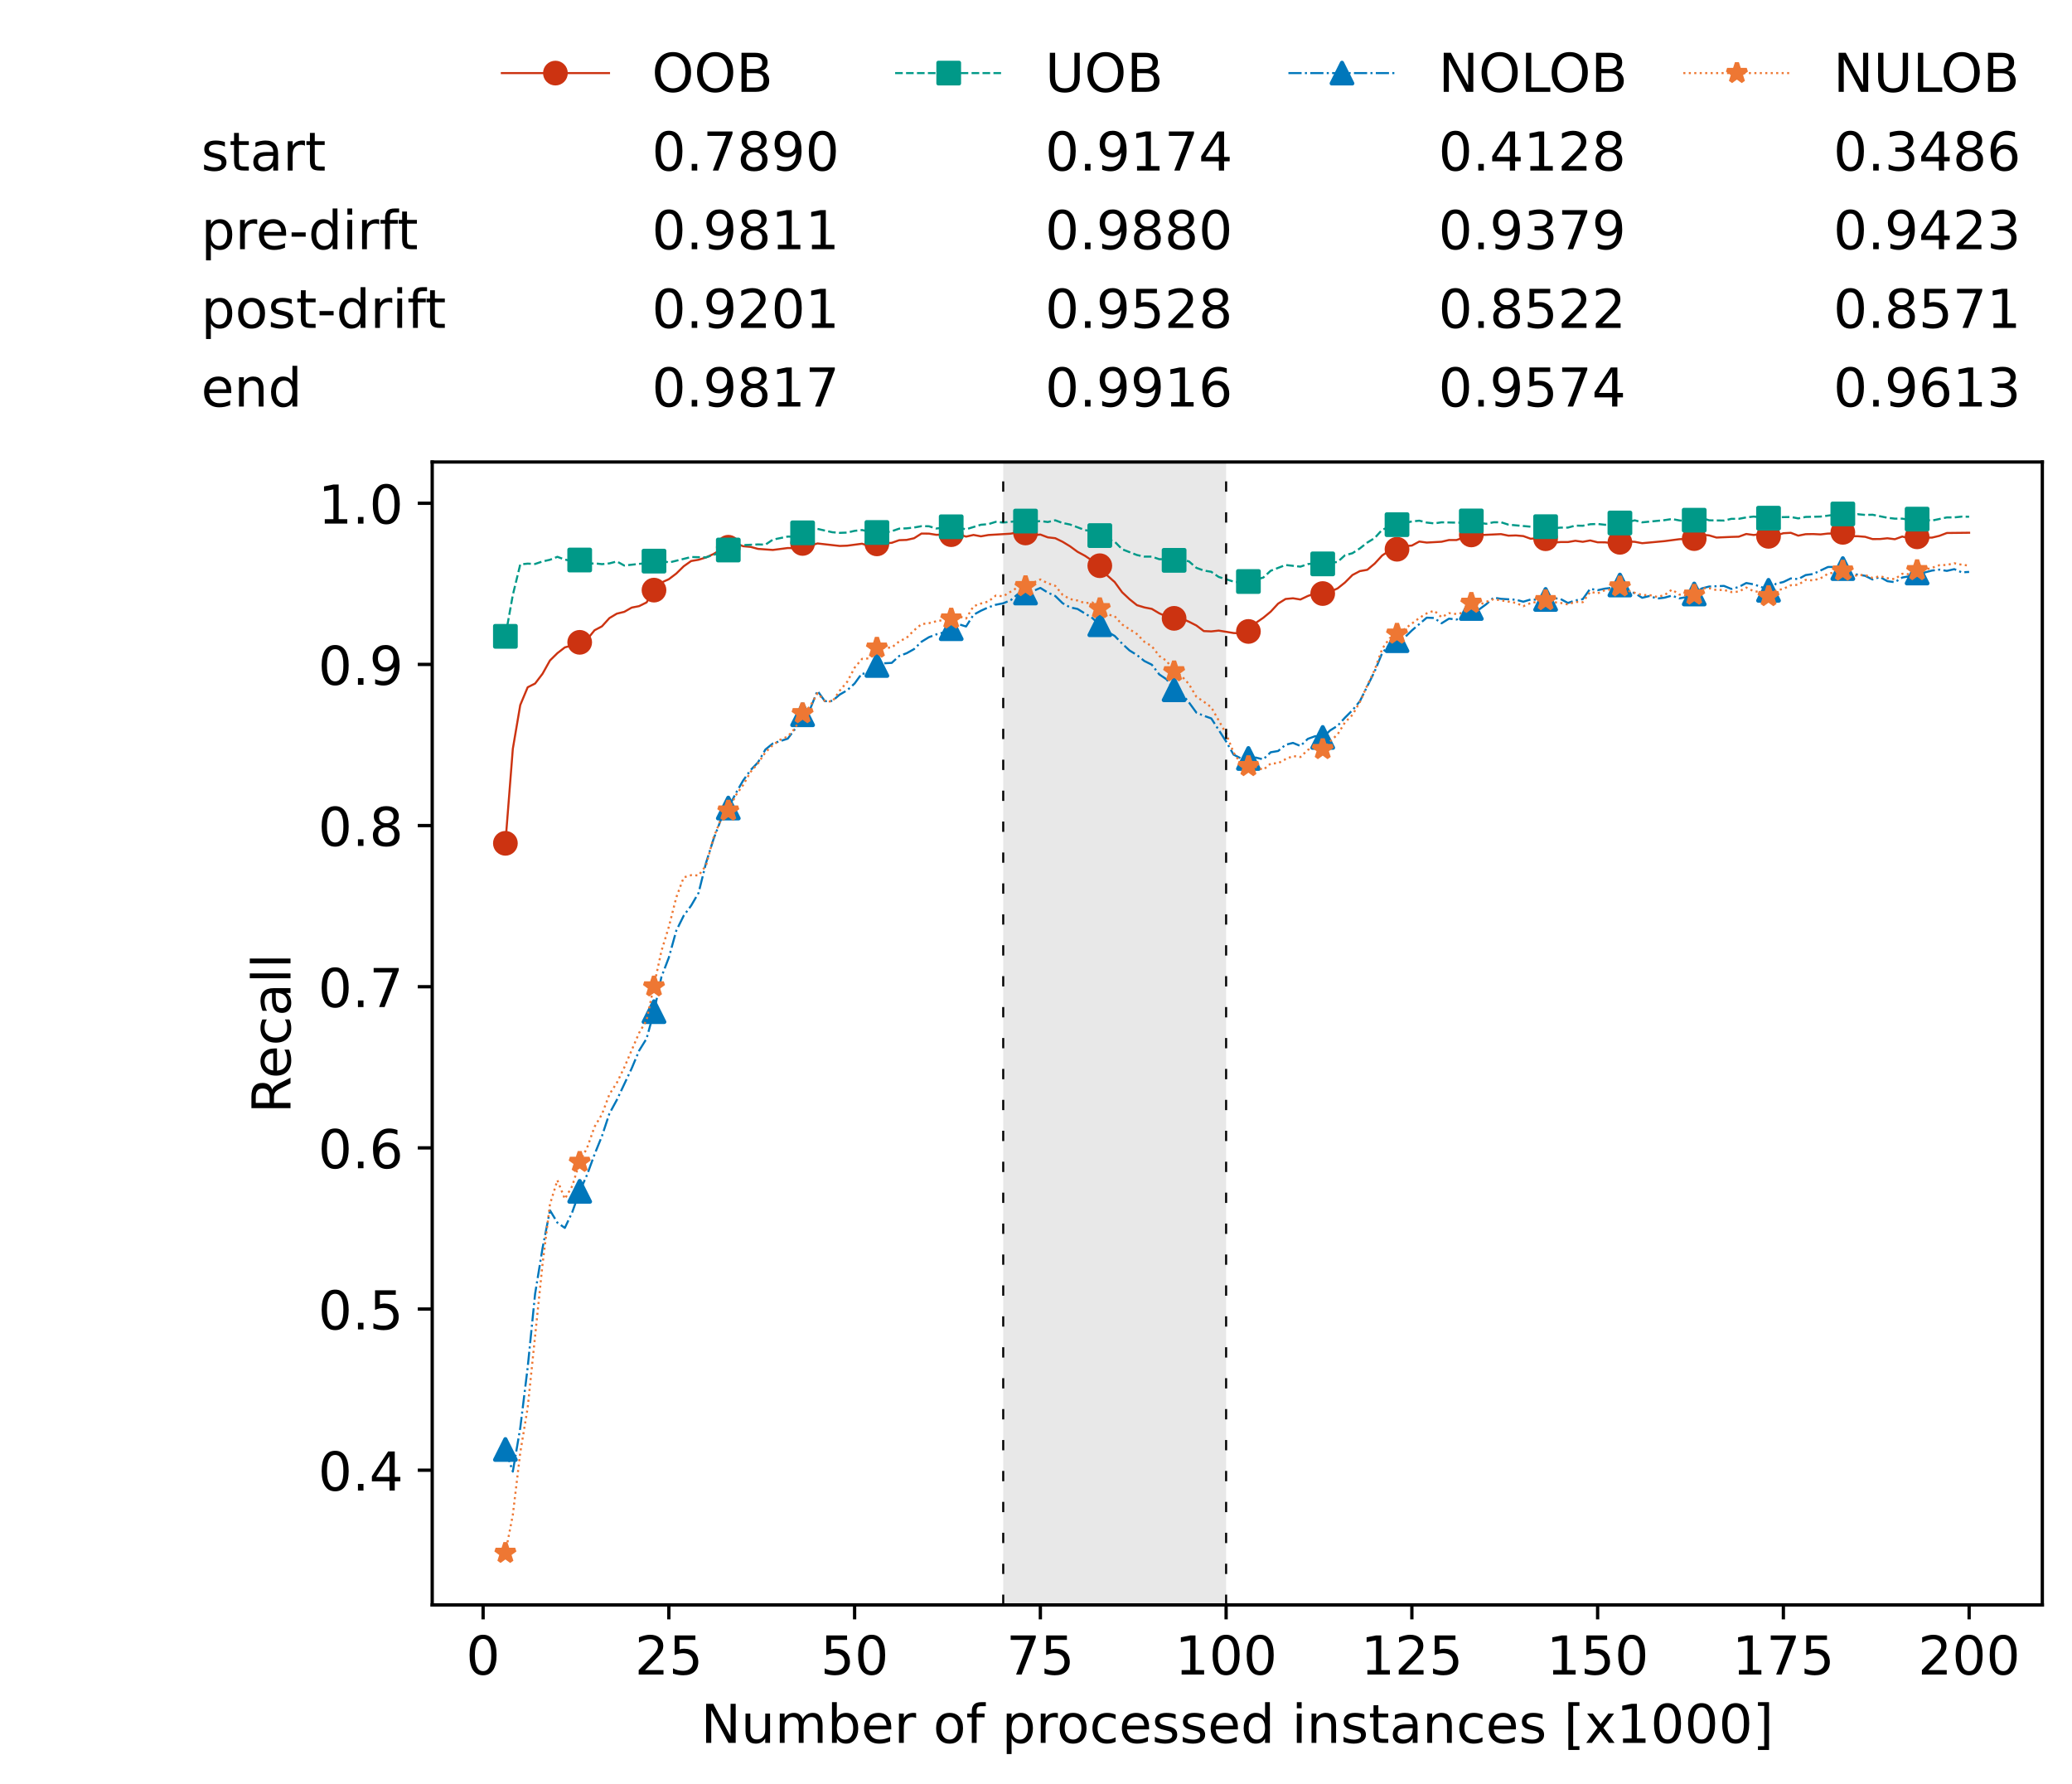 <?xml version="1.0" encoding="utf-8" standalone="no"?>
<!DOCTYPE svg PUBLIC "-//W3C//DTD SVG 1.1//EN"
  "http://www.w3.org/Graphics/SVG/1.1/DTD/svg11.dtd">
<!-- Created with matplotlib (https://matplotlib.org/) -->
<svg height="432.615pt" version="1.1" viewBox="0 0 502.65 432.615" width="502.65pt" xmlns="http://www.w3.org/2000/svg" xmlns:xlink="http://www.w3.org/1999/xlink">
 <defs>
  <style type="text/css">*{stroke-linecap:butt;stroke-linejoin:round;}</style>
 </defs>
 <g id="figure_1">
  <g id="patch_1">
   <path d="M 0 432.615 
L 502.65 432.615 
L 502.65 0 
L 0 0 
z
" style="fill:#ffffff;"/>
  </g>
  <g id="axes_1">
   <g id="patch_2">
    <path d="M 104.85 389.252 
L 495.45 389.252 
L 495.45 112.052 
L 104.85 112.052 
z
" style="fill:#ffffff;"/>
   </g>
   <g id="patch_3">
    <path clip-path="url(#p183e5a1ef2)" d="M 297.446 389.252 
L 297.446 112.052 
L 243.372 112.052 
L 243.372 389.252 
z
" style="fill:#d3d3d3;opacity:0.5;"/>
   </g>
   <g id="matplotlib.axis_1">
    <g id="xtick_1">
     <g id="line2d_1">
      <defs>
       <path d="M 0 0 
L 0 3.5 
" id="m77eb80e3af" style="stroke:#000000;stroke-width:0.8;"/>
      </defs>
      <g>
       <use style="stroke:#000000;stroke-width:0.8;" x="117.197" xlink:href="#m77eb80e3af" y="389.252"/>
      </g>
     </g>
     <g id="text_1">
      <!-- 0 -->
      <g transform="translate(113.061 406.13)scale(0.13 -0.13)">
       <defs>
        <path d="M 31.781 66.406 
Q 24.172 66.406 20.328 58.906 
Q 16.5 51.422 16.5 36.375 
Q 16.5 21.391 20.328 13.891 
Q 24.172 6.391 31.781 6.391 
Q 39.453 6.391 43.281 13.891 
Q 47.125 21.391 47.125 36.375 
Q 47.125 51.422 43.281 58.906 
Q 39.453 66.406 31.781 66.406 
z
M 31.781 74.219 
Q 44.047 74.219 50.516 64.516 
Q 56.984 54.828 56.984 36.375 
Q 56.984 17.969 50.516 8.266 
Q 44.047 -1.422 31.781 -1.422 
Q 19.531 -1.422 13.062 8.266 
Q 6.594 17.969 6.594 36.375 
Q 6.594 54.828 13.062 64.516 
Q 19.531 74.219 31.781 74.219 
z
" id="DejaVuSans-48"/>
       </defs>
       <use xlink:href="#DejaVuSans-48"/>
      </g>
     </g>
    </g>
    <g id="xtick_2">
     <g id="line2d_2">
      <g>
       <use style="stroke:#000000;stroke-width:0.8;" x="162.259" xlink:href="#m77eb80e3af" y="389.252"/>
      </g>
     </g>
     <g id="text_2">
      <!-- 25 -->
      <g transform="translate(153.988 406.13)scale(0.13 -0.13)">
       <defs>
        <path d="M 19.188 8.297 
L 53.609 8.297 
L 53.609 0 
L 7.328 0 
L 7.328 8.297 
Q 12.938 14.109 22.625 23.891 
Q 32.328 33.688 34.812 36.531 
Q 39.547 41.844 41.422 45.531 
Q 43.312 49.219 43.312 52.781 
Q 43.312 58.594 39.234 62.25 
Q 35.156 65.922 28.609 65.922 
Q 23.969 65.922 18.812 64.312 
Q 13.672 62.703 7.812 59.422 
L 7.812 69.391 
Q 13.766 71.781 18.938 73 
Q 24.125 74.219 28.422 74.219 
Q 39.75 74.219 46.484 68.547 
Q 53.219 62.891 53.219 53.422 
Q 53.219 48.922 51.531 44.891 
Q 49.859 40.875 45.406 35.406 
Q 44.188 33.984 37.641 27.219 
Q 31.109 20.453 19.188 8.297 
z
" id="DejaVuSans-50"/>
        <path d="M 10.797 72.906 
L 49.516 72.906 
L 49.516 64.594 
L 19.828 64.594 
L 19.828 46.734 
Q 21.969 47.469 24.109 47.828 
Q 26.266 48.188 28.422 48.188 
Q 40.625 48.188 47.75 41.5 
Q 54.891 34.812 54.891 23.391 
Q 54.891 11.625 47.562 5.094 
Q 40.234 -1.422 26.906 -1.422 
Q 22.312 -1.422 17.547 -0.641 
Q 12.797 0.141 7.719 1.703 
L 7.719 11.625 
Q 12.109 9.234 16.797 8.062 
Q 21.484 6.891 26.703 6.891 
Q 35.156 6.891 40.078 11.328 
Q 45.016 15.766 45.016 23.391 
Q 45.016 31 40.078 35.438 
Q 35.156 39.891 26.703 39.891 
Q 22.75 39.891 18.812 39.016 
Q 14.891 38.141 10.797 36.281 
z
" id="DejaVuSans-53"/>
       </defs>
       <use xlink:href="#DejaVuSans-50"/>
       <use x="63.623" xlink:href="#DejaVuSans-53"/>
      </g>
     </g>
    </g>
    <g id="xtick_3">
     <g id="line2d_3">
      <g>
       <use style="stroke:#000000;stroke-width:0.8;" x="207.322" xlink:href="#m77eb80e3af" y="389.252"/>
      </g>
     </g>
     <g id="text_3">
      <!-- 50 -->
      <g transform="translate(199.05 406.13)scale(0.13 -0.13)">
       <use xlink:href="#DejaVuSans-53"/>
       <use x="63.623" xlink:href="#DejaVuSans-48"/>
      </g>
     </g>
    </g>
    <g id="xtick_4">
     <g id="line2d_4">
      <g>
       <use style="stroke:#000000;stroke-width:0.8;" x="252.384" xlink:href="#m77eb80e3af" y="389.252"/>
      </g>
     </g>
     <g id="text_4">
      <!-- 75 -->
      <g transform="translate(244.113 406.13)scale(0.13 -0.13)">
       <defs>
        <path d="M 8.203 72.906 
L 55.078 72.906 
L 55.078 68.703 
L 28.609 0 
L 18.312 0 
L 43.219 64.594 
L 8.203 64.594 
z
" id="DejaVuSans-55"/>
       </defs>
       <use xlink:href="#DejaVuSans-55"/>
       <use x="63.623" xlink:href="#DejaVuSans-53"/>
      </g>
     </g>
    </g>
    <g id="xtick_5">
     <g id="line2d_5">
      <g>
       <use style="stroke:#000000;stroke-width:0.8;" x="297.446" xlink:href="#m77eb80e3af" y="389.252"/>
      </g>
     </g>
     <g id="text_5">
      <!-- 100 -->
      <g transform="translate(285.039 406.13)scale(0.13 -0.13)">
       <defs>
        <path d="M 12.406 8.297 
L 28.516 8.297 
L 28.516 63.922 
L 10.984 60.406 
L 10.984 69.391 
L 28.422 72.906 
L 38.281 72.906 
L 38.281 8.297 
L 54.391 8.297 
L 54.391 0 
L 12.406 0 
z
" id="DejaVuSans-49"/>
       </defs>
       <use xlink:href="#DejaVuSans-49"/>
       <use x="63.623" xlink:href="#DejaVuSans-48"/>
       <use x="127.246" xlink:href="#DejaVuSans-48"/>
      </g>
     </g>
    </g>
    <g id="xtick_6">
     <g id="line2d_6">
      <g>
       <use style="stroke:#000000;stroke-width:0.8;" x="342.509" xlink:href="#m77eb80e3af" y="389.252"/>
      </g>
     </g>
     <g id="text_6">
      <!-- 125 -->
      <g transform="translate(330.102 406.13)scale(0.13 -0.13)">
       <use xlink:href="#DejaVuSans-49"/>
       <use x="63.623" xlink:href="#DejaVuSans-50"/>
       <use x="127.246" xlink:href="#DejaVuSans-53"/>
      </g>
     </g>
    </g>
    <g id="xtick_7">
     <g id="line2d_7">
      <g>
       <use style="stroke:#000000;stroke-width:0.8;" x="387.571" xlink:href="#m77eb80e3af" y="389.252"/>
      </g>
     </g>
     <g id="text_7">
      <!-- 150 -->
      <g transform="translate(375.164 406.13)scale(0.13 -0.13)">
       <use xlink:href="#DejaVuSans-49"/>
       <use x="63.623" xlink:href="#DejaVuSans-53"/>
       <use x="127.246" xlink:href="#DejaVuSans-48"/>
      </g>
     </g>
    </g>
    <g id="xtick_8">
     <g id="line2d_8">
      <g>
       <use style="stroke:#000000;stroke-width:0.8;" x="432.633" xlink:href="#m77eb80e3af" y="389.252"/>
      </g>
     </g>
     <g id="text_8">
      <!-- 175 -->
      <g transform="translate(420.226 406.13)scale(0.13 -0.13)">
       <use xlink:href="#DejaVuSans-49"/>
       <use x="63.623" xlink:href="#DejaVuSans-55"/>
       <use x="127.246" xlink:href="#DejaVuSans-53"/>
      </g>
     </g>
    </g>
    <g id="xtick_9">
     <g id="line2d_9">
      <g>
       <use style="stroke:#000000;stroke-width:0.8;" x="477.695" xlink:href="#m77eb80e3af" y="389.252"/>
      </g>
     </g>
     <g id="text_9">
      <!-- 200 -->
      <g transform="translate(465.289 406.13)scale(0.13 -0.13)">
       <use xlink:href="#DejaVuSans-50"/>
       <use x="63.623" xlink:href="#DejaVuSans-48"/>
       <use x="127.246" xlink:href="#DejaVuSans-48"/>
      </g>
     </g>
    </g>
    <g id="text_10">
     <!-- Number of processed instances [x1000] -->
     <g transform="translate(170.025 422.711)scale(0.13 -0.13)">
      <defs>
       <path d="M 9.812 72.906 
L 23.094 72.906 
L 55.422 11.922 
L 55.422 72.906 
L 64.984 72.906 
L 64.984 0 
L 51.703 0 
L 19.391 60.984 
L 19.391 0 
L 9.812 0 
z
" id="DejaVuSans-78"/>
       <path d="M 8.5 21.578 
L 8.5 54.688 
L 17.484 54.688 
L 17.484 21.922 
Q 17.484 14.156 20.5 10.266 
Q 23.531 6.391 29.594 6.391 
Q 36.859 6.391 41.078 11.031 
Q 45.312 15.672 45.312 23.688 
L 45.312 54.688 
L 54.297 54.688 
L 54.297 0 
L 45.312 0 
L 45.312 8.406 
Q 42.047 3.422 37.719 1 
Q 33.406 -1.422 27.688 -1.422 
Q 18.266 -1.422 13.375 4.438 
Q 8.5 10.297 8.5 21.578 
z
M 31.109 56 
z
" id="DejaVuSans-117"/>
       <path d="M 52 44.188 
Q 55.375 50.25 60.062 53.125 
Q 64.75 56 71.094 56 
Q 79.641 56 84.281 50.016 
Q 88.922 44.047 88.922 33.016 
L 88.922 0 
L 79.891 0 
L 79.891 32.719 
Q 79.891 40.578 77.094 44.375 
Q 74.312 48.188 68.609 48.188 
Q 61.625 48.188 57.562 43.547 
Q 53.516 38.922 53.516 30.906 
L 53.516 0 
L 44.484 0 
L 44.484 32.719 
Q 44.484 40.625 41.703 44.406 
Q 38.922 48.188 33.109 48.188 
Q 26.219 48.188 22.156 43.531 
Q 18.109 38.875 18.109 30.906 
L 18.109 0 
L 9.078 0 
L 9.078 54.688 
L 18.109 54.688 
L 18.109 46.188 
Q 21.188 51.219 25.484 53.609 
Q 29.781 56 35.688 56 
Q 41.656 56 45.828 52.969 
Q 50 49.953 52 44.188 
z
" id="DejaVuSans-109"/>
       <path d="M 48.688 27.297 
Q 48.688 37.203 44.609 42.844 
Q 40.531 48.484 33.406 48.484 
Q 26.266 48.484 22.188 42.844 
Q 18.109 37.203 18.109 27.297 
Q 18.109 17.391 22.188 11.75 
Q 26.266 6.109 33.406 6.109 
Q 40.531 6.109 44.609 11.75 
Q 48.688 17.391 48.688 27.297 
z
M 18.109 46.391 
Q 20.953 51.266 25.266 53.625 
Q 29.594 56 35.594 56 
Q 45.562 56 51.781 48.094 
Q 58.016 40.188 58.016 27.297 
Q 58.016 14.406 51.781 6.484 
Q 45.562 -1.422 35.594 -1.422 
Q 29.594 -1.422 25.266 0.953 
Q 20.953 3.328 18.109 8.203 
L 18.109 0 
L 9.078 0 
L 9.078 75.984 
L 18.109 75.984 
z
" id="DejaVuSans-98"/>
       <path d="M 56.203 29.594 
L 56.203 25.203 
L 14.891 25.203 
Q 15.484 15.922 20.484 11.062 
Q 25.484 6.203 34.422 6.203 
Q 39.594 6.203 44.453 7.469 
Q 49.312 8.734 54.109 11.281 
L 54.109 2.781 
Q 49.266 0.734 44.188 -0.344 
Q 39.109 -1.422 33.891 -1.422 
Q 20.797 -1.422 13.156 6.188 
Q 5.516 13.812 5.516 26.812 
Q 5.516 40.234 12.766 48.109 
Q 20.016 56 32.328 56 
Q 43.359 56 49.781 48.891 
Q 56.203 41.797 56.203 29.594 
z
M 47.219 32.234 
Q 47.125 39.594 43.094 43.984 
Q 39.062 48.391 32.422 48.391 
Q 24.906 48.391 20.391 44.141 
Q 15.875 39.891 15.188 32.172 
z
" id="DejaVuSans-101"/>
       <path d="M 41.109 46.297 
Q 39.594 47.172 37.812 47.578 
Q 36.031 48 33.891 48 
Q 26.266 48 22.188 43.047 
Q 18.109 38.094 18.109 28.812 
L 18.109 0 
L 9.078 0 
L 9.078 54.688 
L 18.109 54.688 
L 18.109 46.188 
Q 20.953 51.172 25.484 53.578 
Q 30.031 56 36.531 56 
Q 37.453 56 38.578 55.875 
Q 39.703 55.766 41.062 55.516 
z
" id="DejaVuSans-114"/>
       <path id="DejaVuSans-32"/>
       <path d="M 30.609 48.391 
Q 23.391 48.391 19.188 42.75 
Q 14.984 37.109 14.984 27.297 
Q 14.984 17.484 19.156 11.844 
Q 23.344 6.203 30.609 6.203 
Q 37.797 6.203 41.984 11.859 
Q 46.188 17.531 46.188 27.297 
Q 46.188 37.016 41.984 42.703 
Q 37.797 48.391 30.609 48.391 
z
M 30.609 56 
Q 42.328 56 49.016 48.375 
Q 55.719 40.766 55.719 27.297 
Q 55.719 13.875 49.016 6.219 
Q 42.328 -1.422 30.609 -1.422 
Q 18.844 -1.422 12.172 6.219 
Q 5.516 13.875 5.516 27.297 
Q 5.516 40.766 12.172 48.375 
Q 18.844 56 30.609 56 
z
" id="DejaVuSans-111"/>
       <path d="M 37.109 75.984 
L 37.109 68.5 
L 28.516 68.5 
Q 23.688 68.5 21.797 66.547 
Q 19.922 64.594 19.922 59.516 
L 19.922 54.688 
L 34.719 54.688 
L 34.719 47.703 
L 19.922 47.703 
L 19.922 0 
L 10.891 0 
L 10.891 47.703 
L 2.297 47.703 
L 2.297 54.688 
L 10.891 54.688 
L 10.891 58.5 
Q 10.891 67.625 15.141 71.797 
Q 19.391 75.984 28.609 75.984 
z
" id="DejaVuSans-102"/>
       <path d="M 18.109 8.203 
L 18.109 -20.797 
L 9.078 -20.797 
L 9.078 54.688 
L 18.109 54.688 
L 18.109 46.391 
Q 20.953 51.266 25.266 53.625 
Q 29.594 56 35.594 56 
Q 45.562 56 51.781 48.094 
Q 58.016 40.188 58.016 27.297 
Q 58.016 14.406 51.781 6.484 
Q 45.562 -1.422 35.594 -1.422 
Q 29.594 -1.422 25.266 0.953 
Q 20.953 3.328 18.109 8.203 
z
M 48.688 27.297 
Q 48.688 37.203 44.609 42.844 
Q 40.531 48.484 33.406 48.484 
Q 26.266 48.484 22.188 42.844 
Q 18.109 37.203 18.109 27.297 
Q 18.109 17.391 22.188 11.75 
Q 26.266 6.109 33.406 6.109 
Q 40.531 6.109 44.609 11.75 
Q 48.688 17.391 48.688 27.297 
z
" id="DejaVuSans-112"/>
       <path d="M 48.781 52.594 
L 48.781 44.188 
Q 44.969 46.297 41.141 47.344 
Q 37.312 48.391 33.406 48.391 
Q 24.656 48.391 19.812 42.844 
Q 14.984 37.312 14.984 27.297 
Q 14.984 17.281 19.812 11.734 
Q 24.656 6.203 33.406 6.203 
Q 37.312 6.203 41.141 7.25 
Q 44.969 8.297 48.781 10.406 
L 48.781 2.094 
Q 45.016 0.344 40.984 -0.531 
Q 36.969 -1.422 32.422 -1.422 
Q 20.062 -1.422 12.781 6.344 
Q 5.516 14.109 5.516 27.297 
Q 5.516 40.672 12.859 48.328 
Q 20.219 56 33.016 56 
Q 37.156 56 41.109 55.141 
Q 45.062 54.297 48.781 52.594 
z
" id="DejaVuSans-99"/>
       <path d="M 44.281 53.078 
L 44.281 44.578 
Q 40.484 46.531 36.375 47.5 
Q 32.281 48.484 27.875 48.484 
Q 21.188 48.484 17.844 46.438 
Q 14.5 44.391 14.5 40.281 
Q 14.5 37.156 16.891 35.375 
Q 19.281 33.594 26.516 31.984 
L 29.594 31.297 
Q 39.156 29.25 43.188 25.516 
Q 47.219 21.781 47.219 15.094 
Q 47.219 7.469 41.188 3.016 
Q 35.156 -1.422 24.609 -1.422 
Q 20.219 -1.422 15.453 -0.562 
Q 10.688 0.297 5.422 2 
L 5.422 11.281 
Q 10.406 8.688 15.234 7.391 
Q 20.062 6.109 24.812 6.109 
Q 31.156 6.109 34.562 8.281 
Q 37.984 10.453 37.984 14.406 
Q 37.984 18.062 35.516 20.016 
Q 33.062 21.969 24.703 23.781 
L 21.578 24.516 
Q 13.234 26.266 9.516 29.906 
Q 5.812 33.547 5.812 39.891 
Q 5.812 47.609 11.281 51.797 
Q 16.75 56 26.812 56 
Q 31.781 56 36.172 55.266 
Q 40.578 54.547 44.281 53.078 
z
" id="DejaVuSans-115"/>
       <path d="M 45.406 46.391 
L 45.406 75.984 
L 54.391 75.984 
L 54.391 0 
L 45.406 0 
L 45.406 8.203 
Q 42.578 3.328 38.25 0.953 
Q 33.938 -1.422 27.875 -1.422 
Q 17.969 -1.422 11.734 6.484 
Q 5.516 14.406 5.516 27.297 
Q 5.516 40.188 11.734 48.094 
Q 17.969 56 27.875 56 
Q 33.938 56 38.25 53.625 
Q 42.578 51.266 45.406 46.391 
z
M 14.797 27.297 
Q 14.797 17.391 18.875 11.75 
Q 22.953 6.109 30.078 6.109 
Q 37.203 6.109 41.297 11.75 
Q 45.406 17.391 45.406 27.297 
Q 45.406 37.203 41.297 42.844 
Q 37.203 48.484 30.078 48.484 
Q 22.953 48.484 18.875 42.844 
Q 14.797 37.203 14.797 27.297 
z
" id="DejaVuSans-100"/>
       <path d="M 9.422 54.688 
L 18.406 54.688 
L 18.406 0 
L 9.422 0 
z
M 9.422 75.984 
L 18.406 75.984 
L 18.406 64.594 
L 9.422 64.594 
z
" id="DejaVuSans-105"/>
       <path d="M 54.891 33.016 
L 54.891 0 
L 45.906 0 
L 45.906 32.719 
Q 45.906 40.484 42.875 44.328 
Q 39.844 48.188 33.797 48.188 
Q 26.516 48.188 22.312 43.547 
Q 18.109 38.922 18.109 30.906 
L 18.109 0 
L 9.078 0 
L 9.078 54.688 
L 18.109 54.688 
L 18.109 46.188 
Q 21.344 51.125 25.703 53.562 
Q 30.078 56 35.797 56 
Q 45.219 56 50.047 50.172 
Q 54.891 44.344 54.891 33.016 
z
" id="DejaVuSans-110"/>
       <path d="M 18.312 70.219 
L 18.312 54.688 
L 36.812 54.688 
L 36.812 47.703 
L 18.312 47.703 
L 18.312 18.016 
Q 18.312 11.328 20.141 9.422 
Q 21.969 7.516 27.594 7.516 
L 36.812 7.516 
L 36.812 0 
L 27.594 0 
Q 17.188 0 13.234 3.875 
Q 9.281 7.766 9.281 18.016 
L 9.281 47.703 
L 2.688 47.703 
L 2.688 54.688 
L 9.281 54.688 
L 9.281 70.219 
z
" id="DejaVuSans-116"/>
       <path d="M 34.281 27.484 
Q 23.391 27.484 19.188 25 
Q 14.984 22.516 14.984 16.5 
Q 14.984 11.719 18.141 8.906 
Q 21.297 6.109 26.703 6.109 
Q 34.188 6.109 38.703 11.406 
Q 43.219 16.703 43.219 25.484 
L 43.219 27.484 
z
M 52.203 31.203 
L 52.203 0 
L 43.219 0 
L 43.219 8.297 
Q 40.141 3.328 35.547 0.953 
Q 30.953 -1.422 24.312 -1.422 
Q 15.922 -1.422 10.953 3.297 
Q 6 8.016 6 15.922 
Q 6 25.141 12.172 29.828 
Q 18.359 34.516 30.609 34.516 
L 43.219 34.516 
L 43.219 35.406 
Q 43.219 41.609 39.141 45 
Q 35.062 48.391 27.688 48.391 
Q 23 48.391 18.547 47.266 
Q 14.109 46.141 10.016 43.891 
L 10.016 52.203 
Q 14.938 54.109 19.578 55.047 
Q 24.219 56 28.609 56 
Q 40.484 56 46.344 49.844 
Q 52.203 43.703 52.203 31.203 
z
" id="DejaVuSans-97"/>
       <path d="M 8.594 75.984 
L 29.297 75.984 
L 29.297 69 
L 17.578 69 
L 17.578 -6.203 
L 29.297 -6.203 
L 29.297 -13.188 
L 8.594 -13.188 
z
" id="DejaVuSans-91"/>
       <path d="M 54.891 54.688 
L 35.109 28.078 
L 55.906 0 
L 45.312 0 
L 29.391 21.484 
L 13.484 0 
L 2.875 0 
L 24.125 28.609 
L 4.688 54.688 
L 15.281 54.688 
L 29.781 35.203 
L 44.281 54.688 
z
" id="DejaVuSans-120"/>
       <path d="M 30.422 75.984 
L 30.422 -13.188 
L 9.719 -13.188 
L 9.719 -6.203 
L 21.391 -6.203 
L 21.391 69 
L 9.719 69 
L 9.719 75.984 
z
" id="DejaVuSans-93"/>
      </defs>
      <use xlink:href="#DejaVuSans-78"/>
      <use x="74.805" xlink:href="#DejaVuSans-117"/>
      <use x="138.184" xlink:href="#DejaVuSans-109"/>
      <use x="235.596" xlink:href="#DejaVuSans-98"/>
      <use x="299.072" xlink:href="#DejaVuSans-101"/>
      <use x="360.596" xlink:href="#DejaVuSans-114"/>
      <use x="401.709" xlink:href="#DejaVuSans-32"/>
      <use x="433.496" xlink:href="#DejaVuSans-111"/>
      <use x="494.678" xlink:href="#DejaVuSans-102"/>
      <use x="529.883" xlink:href="#DejaVuSans-32"/>
      <use x="561.67" xlink:href="#DejaVuSans-112"/>
      <use x="625.146" xlink:href="#DejaVuSans-114"/>
      <use x="664.01" xlink:href="#DejaVuSans-111"/>
      <use x="725.191" xlink:href="#DejaVuSans-99"/>
      <use x="780.172" xlink:href="#DejaVuSans-101"/>
      <use x="841.695" xlink:href="#DejaVuSans-115"/>
      <use x="893.795" xlink:href="#DejaVuSans-115"/>
      <use x="945.895" xlink:href="#DejaVuSans-101"/>
      <use x="1007.418" xlink:href="#DejaVuSans-100"/>
      <use x="1070.895" xlink:href="#DejaVuSans-32"/>
      <use x="1102.682" xlink:href="#DejaVuSans-105"/>
      <use x="1130.465" xlink:href="#DejaVuSans-110"/>
      <use x="1193.844" xlink:href="#DejaVuSans-115"/>
      <use x="1245.943" xlink:href="#DejaVuSans-116"/>
      <use x="1285.152" xlink:href="#DejaVuSans-97"/>
      <use x="1346.432" xlink:href="#DejaVuSans-110"/>
      <use x="1409.811" xlink:href="#DejaVuSans-99"/>
      <use x="1464.791" xlink:href="#DejaVuSans-101"/>
      <use x="1526.314" xlink:href="#DejaVuSans-115"/>
      <use x="1578.414" xlink:href="#DejaVuSans-32"/>
      <use x="1610.201" xlink:href="#DejaVuSans-91"/>
      <use x="1649.215" xlink:href="#DejaVuSans-120"/>
      <use x="1708.395" xlink:href="#DejaVuSans-49"/>
      <use x="1772.018" xlink:href="#DejaVuSans-48"/>
      <use x="1835.641" xlink:href="#DejaVuSans-48"/>
      <use x="1899.264" xlink:href="#DejaVuSans-48"/>
      <use x="1962.887" xlink:href="#DejaVuSans-93"/>
     </g>
    </g>
   </g>
   <g id="matplotlib.axis_2">
    <g id="ytick_1">
     <g id="line2d_10">
      <defs>
       <path d="M 0 0 
L -3.5 0 
" id="m9734619128" style="stroke:#000000;stroke-width:0.8;"/>
      </defs>
      <g>
       <use style="stroke:#000000;stroke-width:0.8;" x="104.85" xlink:href="#m9734619128" y="356.571"/>
      </g>
     </g>
     <g id="text_11">
      <!-- 0.4 -->
      <g transform="translate(77.176 361.51)scale(0.13 -0.13)">
       <defs>
        <path d="M 10.688 12.406 
L 21 12.406 
L 21 0 
L 10.688 0 
z
" id="DejaVuSans-46"/>
        <path d="M 37.797 64.312 
L 12.891 25.391 
L 37.797 25.391 
z
M 35.203 72.906 
L 47.609 72.906 
L 47.609 25.391 
L 58.016 25.391 
L 58.016 17.188 
L 47.609 17.188 
L 47.609 0 
L 37.797 0 
L 37.797 17.188 
L 4.891 17.188 
L 4.891 26.703 
z
" id="DejaVuSans-52"/>
       </defs>
       <use xlink:href="#DejaVuSans-48"/>
       <use x="63.623" xlink:href="#DejaVuSans-46"/>
       <use x="95.41" xlink:href="#DejaVuSans-52"/>
      </g>
     </g>
    </g>
    <g id="ytick_2">
     <g id="line2d_11">
      <g>
       <use style="stroke:#000000;stroke-width:0.8;" x="104.85" xlink:href="#m9734619128" y="317.485"/>
      </g>
     </g>
     <g id="text_12">
      <!-- 0.5 -->
      <g transform="translate(77.176 322.424)scale(0.13 -0.13)">
       <use xlink:href="#DejaVuSans-48"/>
       <use x="63.623" xlink:href="#DejaVuSans-46"/>
       <use x="95.41" xlink:href="#DejaVuSans-53"/>
      </g>
     </g>
    </g>
    <g id="ytick_3">
     <g id="line2d_12">
      <g>
       <use style="stroke:#000000;stroke-width:0.8;" x="104.85" xlink:href="#m9734619128" y="278.4"/>
      </g>
     </g>
     <g id="text_13">
      <!-- 0.6 -->
      <g transform="translate(77.176 283.339)scale(0.13 -0.13)">
       <defs>
        <path d="M 33.016 40.375 
Q 26.375 40.375 22.484 35.828 
Q 18.609 31.297 18.609 23.391 
Q 18.609 15.531 22.484 10.953 
Q 26.375 6.391 33.016 6.391 
Q 39.656 6.391 43.531 10.953 
Q 47.406 15.531 47.406 23.391 
Q 47.406 31.297 43.531 35.828 
Q 39.656 40.375 33.016 40.375 
z
M 52.594 71.297 
L 52.594 62.312 
Q 48.875 64.062 45.094 64.984 
Q 41.312 65.922 37.594 65.922 
Q 27.828 65.922 22.672 59.328 
Q 17.531 52.734 16.797 39.406 
Q 19.672 43.656 24.016 45.922 
Q 28.375 48.188 33.594 48.188 
Q 44.578 48.188 50.953 41.516 
Q 57.328 34.859 57.328 23.391 
Q 57.328 12.156 50.688 5.359 
Q 44.047 -1.422 33.016 -1.422 
Q 20.359 -1.422 13.672 8.266 
Q 6.984 17.969 6.984 36.375 
Q 6.984 53.656 15.188 63.938 
Q 23.391 74.219 37.203 74.219 
Q 40.922 74.219 44.703 73.484 
Q 48.484 72.75 52.594 71.297 
z
" id="DejaVuSans-54"/>
       </defs>
       <use xlink:href="#DejaVuSans-48"/>
       <use x="63.623" xlink:href="#DejaVuSans-46"/>
       <use x="95.41" xlink:href="#DejaVuSans-54"/>
      </g>
     </g>
    </g>
    <g id="ytick_4">
     <g id="line2d_13">
      <g>
       <use style="stroke:#000000;stroke-width:0.8;" x="104.85" xlink:href="#m9734619128" y="239.314"/>
      </g>
     </g>
     <g id="text_14">
      <!-- 0.7 -->
      <g transform="translate(77.176 244.253)scale(0.13 -0.13)">
       <use xlink:href="#DejaVuSans-48"/>
       <use x="63.623" xlink:href="#DejaVuSans-46"/>
       <use x="95.41" xlink:href="#DejaVuSans-55"/>
      </g>
     </g>
    </g>
    <g id="ytick_5">
     <g id="line2d_14">
      <g>
       <use style="stroke:#000000;stroke-width:0.8;" x="104.85" xlink:href="#m9734619128" y="200.228"/>
      </g>
     </g>
     <g id="text_15">
      <!-- 0.8 -->
      <g transform="translate(77.176 205.167)scale(0.13 -0.13)">
       <defs>
        <path d="M 31.781 34.625 
Q 24.75 34.625 20.719 30.859 
Q 16.703 27.094 16.703 20.516 
Q 16.703 13.922 20.719 10.156 
Q 24.75 6.391 31.781 6.391 
Q 38.812 6.391 42.859 10.172 
Q 46.922 13.969 46.922 20.516 
Q 46.922 27.094 42.891 30.859 
Q 38.875 34.625 31.781 34.625 
z
M 21.922 38.812 
Q 15.578 40.375 12.031 44.719 
Q 8.5 49.078 8.5 55.328 
Q 8.5 64.062 14.719 69.141 
Q 20.953 74.219 31.781 74.219 
Q 42.672 74.219 48.875 69.141 
Q 55.078 64.062 55.078 55.328 
Q 55.078 49.078 51.531 44.719 
Q 48 40.375 41.703 38.812 
Q 48.828 37.156 52.797 32.312 
Q 56.781 27.484 56.781 20.516 
Q 56.781 9.906 50.312 4.234 
Q 43.844 -1.422 31.781 -1.422 
Q 19.734 -1.422 13.25 4.234 
Q 6.781 9.906 6.781 20.516 
Q 6.781 27.484 10.781 32.312 
Q 14.797 37.156 21.922 38.812 
z
M 18.312 54.391 
Q 18.312 48.734 21.844 45.562 
Q 25.391 42.391 31.781 42.391 
Q 38.141 42.391 41.719 45.562 
Q 45.312 48.734 45.312 54.391 
Q 45.312 60.062 41.719 63.234 
Q 38.141 66.406 31.781 66.406 
Q 25.391 66.406 21.844 63.234 
Q 18.312 60.062 18.312 54.391 
z
" id="DejaVuSans-56"/>
       </defs>
       <use xlink:href="#DejaVuSans-48"/>
       <use x="63.623" xlink:href="#DejaVuSans-46"/>
       <use x="95.41" xlink:href="#DejaVuSans-56"/>
      </g>
     </g>
    </g>
    <g id="ytick_6">
     <g id="line2d_15">
      <g>
       <use style="stroke:#000000;stroke-width:0.8;" x="104.85" xlink:href="#m9734619128" y="161.143"/>
      </g>
     </g>
     <g id="text_16">
      <!-- 0.9 -->
      <g transform="translate(77.176 166.082)scale(0.13 -0.13)">
       <defs>
        <path d="M 10.984 1.516 
L 10.984 10.5 
Q 14.703 8.734 18.5 7.812 
Q 22.312 6.891 25.984 6.891 
Q 35.75 6.891 40.891 13.453 
Q 46.047 20.016 46.781 33.406 
Q 43.953 29.203 39.594 26.953 
Q 35.25 24.703 29.984 24.703 
Q 19.047 24.703 12.672 31.312 
Q 6.297 37.938 6.297 49.422 
Q 6.297 60.641 12.938 67.422 
Q 19.578 74.219 30.609 74.219 
Q 43.266 74.219 49.922 64.516 
Q 56.594 54.828 56.594 36.375 
Q 56.594 19.141 48.406 8.859 
Q 40.234 -1.422 26.422 -1.422 
Q 22.703 -1.422 18.891 -0.688 
Q 15.094 0.047 10.984 1.516 
z
M 30.609 32.422 
Q 37.25 32.422 41.125 36.953 
Q 45.016 41.5 45.016 49.422 
Q 45.016 57.281 41.125 61.844 
Q 37.25 66.406 30.609 66.406 
Q 23.969 66.406 20.094 61.844 
Q 16.219 57.281 16.219 49.422 
Q 16.219 41.5 20.094 36.953 
Q 23.969 32.422 30.609 32.422 
z
" id="DejaVuSans-57"/>
       </defs>
       <use xlink:href="#DejaVuSans-48"/>
       <use x="63.623" xlink:href="#DejaVuSans-46"/>
       <use x="95.41" xlink:href="#DejaVuSans-57"/>
      </g>
     </g>
    </g>
    <g id="ytick_7">
     <g id="line2d_16">
      <g>
       <use style="stroke:#000000;stroke-width:0.8;" x="104.85" xlink:href="#m9734619128" y="122.057"/>
      </g>
     </g>
     <g id="text_17">
      <!-- 1.0 -->
      <g transform="translate(77.176 126.996)scale(0.13 -0.13)">
       <use xlink:href="#DejaVuSans-49"/>
       <use x="63.623" xlink:href="#DejaVuSans-46"/>
       <use x="95.41" xlink:href="#DejaVuSans-48"/>
      </g>
     </g>
    </g>
    <g id="text_18">
     <!-- Recall -->
     <g transform="translate(70.472 270.044)rotate(-90)scale(0.13 -0.13)">
      <defs>
       <path d="M 44.391 34.188 
Q 47.562 33.109 50.562 29.594 
Q 53.562 26.078 56.594 19.922 
L 66.609 0 
L 56 0 
L 46.688 18.703 
Q 43.062 26.031 39.672 28.422 
Q 36.281 30.812 30.422 30.812 
L 19.672 30.812 
L 19.672 0 
L 9.812 0 
L 9.812 72.906 
L 32.078 72.906 
Q 44.578 72.906 50.734 67.672 
Q 56.891 62.453 56.891 51.906 
Q 56.891 45.016 53.688 40.469 
Q 50.484 35.938 44.391 34.188 
z
M 19.672 64.797 
L 19.672 38.922 
L 32.078 38.922 
Q 39.203 38.922 42.844 42.219 
Q 46.484 45.516 46.484 51.906 
Q 46.484 58.297 42.844 61.547 
Q 39.203 64.797 32.078 64.797 
z
" id="DejaVuSans-82"/>
       <path d="M 9.422 75.984 
L 18.406 75.984 
L 18.406 0 
L 9.422 0 
z
" id="DejaVuSans-108"/>
      </defs>
      <use xlink:href="#DejaVuSans-82"/>
      <use x="64.982" xlink:href="#DejaVuSans-101"/>
      <use x="126.506" xlink:href="#DejaVuSans-99"/>
      <use x="181.486" xlink:href="#DejaVuSans-97"/>
      <use x="242.766" xlink:href="#DejaVuSans-108"/>
      <use x="270.549" xlink:href="#DejaVuSans-108"/>
     </g>
    </g>
   </g>
   <g id="line2d_17"/>
   <g id="line2d_18"/>
   <g id="line2d_19"/>
   <g id="line2d_20"/>
   <g id="line2d_21"/>
   <g id="line2d_22">
    <path clip-path="url(#p183e5a1ef2)" d="M 122.605 204.531 
L 124.407 181.615 
L 126.21 170.995 
L 128.012 166.684 
L 129.815 165.776 
L 131.617 163.406 
L 133.419 160.183 
L 135.222 158.409 
L 137.024 157.018 
L 138.827 156.528 
L 142.432 155.067 
L 144.234 152.858 
L 146.037 151.899 
L 147.839 149.909 
L 149.642 148.829 
L 151.444 148.392 
L 153.247 147.363 
L 155.049 147.002 
L 156.852 146.11 
L 158.654 143.125 
L 160.457 141.292 
L 162.259 140.471 
L 164.062 139.106 
L 165.864 137.34 
L 167.667 136.067 
L 169.469 135.758 
L 171.272 135.192 
L 173.074 134.376 
L 174.877 133.297 
L 176.679 132.726 
L 178.482 131.787 
L 180.284 132.477 
L 182.087 132.637 
L 183.889 133.125 
L 187.494 133.38 
L 191.099 132.915 
L 192.902 132.943 
L 194.704 131.804 
L 196.507 132.368 
L 198.309 131.804 
L 203.717 132.411 
L 205.519 132.345 
L 209.124 131.87 
L 210.927 132.452 
L 212.729 131.909 
L 216.334 131.652 
L 218.137 131.014 
L 219.939 130.946 
L 221.742 130.543 
L 223.544 129.403 
L 225.347 129.421 
L 227.149 129.713 
L 232.557 129.572 
L 234.359 130.147 
L 236.162 129.74 
L 237.964 130.077 
L 239.767 129.759 
L 245.174 129.436 
L 246.976 129.073 
L 248.779 129.266 
L 250.581 129.844 
L 252.384 129.643 
L 254.186 130.326 
L 255.989 130.53 
L 257.791 131.408 
L 259.594 132.503 
L 261.396 133.824 
L 263.199 134.796 
L 266.804 137.205 
L 268.606 139.568 
L 270.409 141.164 
L 272.211 143.633 
L 274.014 145.327 
L 275.816 146.776 
L 277.619 147.319 
L 279.421 147.674 
L 281.224 148.747 
L 283.026 149.558 
L 284.829 149.971 
L 286.631 150.012 
L 288.434 150.786 
L 290.236 151.706 
L 292.039 153.059 
L 293.841 153.137 
L 295.644 152.937 
L 299.249 153.53 
L 301.051 153.624 
L 302.854 153.148 
L 304.656 151.07 
L 306.459 149.838 
L 308.261 148.347 
L 310.064 146.4 
L 311.866 145.274 
L 313.669 145.101 
L 315.471 145.401 
L 317.274 144.544 
L 319.076 143.903 
L 320.879 143.955 
L 322.681 143.504 
L 324.484 142.714 
L 326.286 141.273 
L 328.089 139.464 
L 329.891 138.511 
L 331.694 138.195 
L 333.496 136.684 
L 335.299 134.73 
L 337.101 133.528 
L 338.904 133.213 
L 340.706 132.469 
L 342.509 132.317 
L 344.311 131.34 
L 346.114 131.592 
L 349.719 131.389 
L 351.521 130.972 
L 353.324 130.98 
L 356.928 129.741 
L 358.731 129.794 
L 364.138 129.541 
L 365.941 129.917 
L 367.743 129.86 
L 369.546 130.021 
L 371.348 130.671 
L 373.151 130.484 
L 374.953 130.664 
L 376.756 131.622 
L 378.558 131.464 
L 380.361 131.464 
L 382.163 131.158 
L 383.966 131.409 
L 385.768 131.08 
L 387.571 131.526 
L 389.373 131.534 
L 391.176 131.751 
L 394.781 131.331 
L 396.583 131.41 
L 398.386 131.744 
L 403.793 131.243 
L 407.398 130.774 
L 411.003 130.63 
L 412.806 129.672 
L 414.608 129.848 
L 416.411 130.376 
L 420.016 130.217 
L 421.818 130.163 
L 423.621 129.508 
L 425.423 129.752 
L 427.226 129.533 
L 429.028 130.081 
L 430.831 129.853 
L 432.633 129.325 
L 434.436 129.223 
L 436.238 129.914 
L 438.041 129.556 
L 439.843 129.524 
L 441.646 129.615 
L 443.448 129.405 
L 445.251 129.397 
L 447.053 129.11 
L 448.856 130.041 
L 450.658 130.049 
L 452.461 130.195 
L 454.263 130.744 
L 456.066 130.738 
L 457.868 130.547 
L 459.671 130.78 
L 461.473 130.129 
L 463.276 130.587 
L 465.078 130.203 
L 466.881 130.387 
L 468.683 130.387 
L 470.485 129.96 
L 472.288 129.269 
L 477.695 129.208 
L 477.695 129.208 
" style="fill:none;stroke:#cc3311;stroke-linecap:square;stroke-width:0.5;"/>
    <defs>
     <path d="M 0 2.5 
C 0.663 2.5 1.299 2.237 1.768 1.768 
C 2.237 1.299 2.5 0.663 2.5 0 
C 2.5 -0.663 2.237 -1.299 1.768 -1.768 
C 1.299 -2.237 0.663 -2.5 0 -2.5 
C -0.663 -2.5 -1.299 -2.237 -1.768 -1.768 
C -2.237 -1.299 -2.5 -0.663 -2.5 0 
C -2.5 0.663 -2.237 1.299 -1.768 1.768 
C -1.299 2.237 -0.663 2.5 0 2.5 
z
" id="m310481f20e" style="stroke:#cc3311;"/>
    </defs>
    <g clip-path="url(#p183e5a1ef2)">
     <use style="fill:#cc3311;stroke:#cc3311;" x="122.605" xlink:href="#m310481f20e" y="204.531"/>
     <use style="fill:#cc3311;stroke:#cc3311;" x="140.629" xlink:href="#m310481f20e" y="155.786"/>
     <use style="fill:#cc3311;stroke:#cc3311;" x="158.654" xlink:href="#m310481f20e" y="143.125"/>
     <use style="fill:#cc3311;stroke:#cc3311;" x="176.679" xlink:href="#m310481f20e" y="132.726"/>
     <use style="fill:#cc3311;stroke:#cc3311;" x="194.704" xlink:href="#m310481f20e" y="131.804"/>
     <use style="fill:#cc3311;stroke:#cc3311;" x="212.729" xlink:href="#m310481f20e" y="131.909"/>
     <use style="fill:#cc3311;stroke:#cc3311;" x="230.754" xlink:href="#m310481f20e" y="129.676"/>
     <use style="fill:#cc3311;stroke:#cc3311;" x="248.779" xlink:href="#m310481f20e" y="129.266"/>
     <use style="fill:#cc3311;stroke:#cc3311;" x="266.804" xlink:href="#m310481f20e" y="137.205"/>
     <use style="fill:#cc3311;stroke:#cc3311;" x="284.829" xlink:href="#m310481f20e" y="149.971"/>
     <use style="fill:#cc3311;stroke:#cc3311;" x="302.854" xlink:href="#m310481f20e" y="153.148"/>
     <use style="fill:#cc3311;stroke:#cc3311;" x="320.879" xlink:href="#m310481f20e" y="143.955"/>
     <use style="fill:#cc3311;stroke:#cc3311;" x="338.904" xlink:href="#m310481f20e" y="133.213"/>
     <use style="fill:#cc3311;stroke:#cc3311;" x="356.928" xlink:href="#m310481f20e" y="129.741"/>
     <use style="fill:#cc3311;stroke:#cc3311;" x="374.953" xlink:href="#m310481f20e" y="130.664"/>
     <use style="fill:#cc3311;stroke:#cc3311;" x="392.978" xlink:href="#m310481f20e" y="131.529"/>
     <use style="fill:#cc3311;stroke:#cc3311;" x="411.003" xlink:href="#m310481f20e" y="130.63"/>
     <use style="fill:#cc3311;stroke:#cc3311;" x="429.028" xlink:href="#m310481f20e" y="130.081"/>
     <use style="fill:#cc3311;stroke:#cc3311;" x="447.053" xlink:href="#m310481f20e" y="129.11"/>
     <use style="fill:#cc3311;stroke:#cc3311;" x="465.078" xlink:href="#m310481f20e" y="130.203"/>
    </g>
   </g>
   <g id="line2d_23"/>
   <g id="line2d_24"/>
   <g id="line2d_25"/>
   <g id="line2d_26"/>
   <g id="line2d_27">
    <path clip-path="url(#p183e5a1ef2)" d="M 122.605 154.329 
L 124.407 144.3 
L 126.21 136.886 
L 128.012 136.7 
L 129.815 136.778 
L 131.617 136.168 
L 133.419 135.763 
L 135.222 135.047 
L 137.024 135.722 
L 138.827 136.073 
L 140.629 135.824 
L 142.432 136.769 
L 144.234 136.628 
L 146.037 136.828 
L 147.839 136.641 
L 149.642 136.17 
L 151.444 137.161 
L 156.852 136.567 
L 158.654 136.092 
L 160.457 135.88 
L 162.259 136.444 
L 167.667 135.094 
L 171.272 135.183 
L 176.679 133.395 
L 178.482 132.297 
L 183.889 132.04 
L 185.692 132.095 
L 187.494 130.873 
L 191.099 130.137 
L 192.902 130.179 
L 194.704 129.232 
L 196.507 128.833 
L 198.309 128.269 
L 201.914 129.085 
L 203.717 129.235 
L 205.519 129.169 
L 207.322 128.748 
L 209.124 128.552 
L 210.927 128.944 
L 212.729 129.145 
L 214.532 129.191 
L 216.334 128.838 
L 218.137 128.211 
L 219.939 128.142 
L 221.742 127.943 
L 223.544 127.617 
L 225.347 127.636 
L 227.149 128.18 
L 230.754 127.76 
L 232.557 127.99 
L 234.359 128.373 
L 237.964 127.267 
L 239.767 127.125 
L 241.569 126.561 
L 243.372 126.734 
L 246.976 126.38 
L 248.779 126.376 
L 250.581 126.563 
L 252.384 126.373 
L 254.186 126.607 
L 255.989 126.187 
L 257.791 126.848 
L 259.594 127.213 
L 263.199 128.563 
L 265.001 128.869 
L 266.804 129.897 
L 268.606 130.753 
L 270.409 131.357 
L 272.211 133.208 
L 275.816 134.612 
L 277.619 134.999 
L 279.421 135.002 
L 281.224 135.626 
L 283.026 135.612 
L 284.829 135.899 
L 286.631 135.714 
L 288.434 136.158 
L 290.236 137.723 
L 292.039 138.382 
L 293.841 138.676 
L 295.644 139.925 
L 299.249 141.058 
L 301.051 141.303 
L 302.854 141.033 
L 306.459 140.082 
L 308.261 138.426 
L 311.866 137.031 
L 315.471 137.435 
L 317.274 136.811 
L 319.076 136.599 
L 320.879 136.759 
L 324.484 136.29 
L 326.286 134.664 
L 328.089 134.173 
L 329.891 133.009 
L 331.694 131.589 
L 333.496 130.489 
L 335.299 128.48 
L 337.101 127.789 
L 338.904 127.252 
L 342.509 126.474 
L 344.311 126.279 
L 346.114 126.739 
L 347.916 126.941 
L 349.719 126.677 
L 353.324 126.758 
L 355.126 126.766 
L 356.928 126.344 
L 358.731 126.769 
L 360.533 127.037 
L 362.336 126.669 
L 364.138 126.663 
L 365.941 127.249 
L 371.348 127.744 
L 373.151 127.538 
L 374.953 127.732 
L 376.756 128.12 
L 378.558 127.963 
L 380.361 127.963 
L 382.163 127.476 
L 383.966 127.516 
L 385.768 127.144 
L 387.571 127.076 
L 389.373 127.279 
L 394.781 126.647 
L 396.583 126.198 
L 398.386 126.686 
L 403.793 126.154 
L 405.596 125.875 
L 407.398 126.221 
L 409.201 126.407 
L 411.003 126.164 
L 412.806 125.589 
L 414.608 126.194 
L 418.213 126.254 
L 420.016 125.834 
L 421.818 125.834 
L 423.621 125.491 
L 425.423 125.287 
L 429.028 125.68 
L 430.831 125.453 
L 434.436 125.384 
L 436.238 125.73 
L 438.041 125.372 
L 441.646 125.29 
L 445.251 124.825 
L 447.053 124.652 
L 448.856 125.117 
L 450.658 124.716 
L 452.461 124.885 
L 454.263 124.841 
L 457.868 125.575 
L 459.671 125.792 
L 461.473 125.792 
L 463.276 126.083 
L 465.078 125.9 
L 468.683 126.254 
L 472.288 125.488 
L 474.09 125.488 
L 475.893 125.298 
L 477.695 125.325 
L 477.695 125.325 
" style="fill:none;stroke:#009988;stroke-dasharray:1.85,0.8;stroke-dashoffset:0;stroke-width:0.5;"/>
    <defs>
     <path d="M -2.5 2.5 
L 2.5 2.5 
L 2.5 -2.5 
L -2.5 -2.5 
z
" id="md2322a414f" style="stroke:#009988;stroke-linejoin:miter;"/>
    </defs>
    <g clip-path="url(#p183e5a1ef2)">
     <use style="fill:#009988;stroke:#009988;stroke-linejoin:miter;" x="122.605" xlink:href="#md2322a414f" y="154.329"/>
     <use style="fill:#009988;stroke:#009988;stroke-linejoin:miter;" x="140.629" xlink:href="#md2322a414f" y="135.824"/>
     <use style="fill:#009988;stroke:#009988;stroke-linejoin:miter;" x="158.654" xlink:href="#md2322a414f" y="136.092"/>
     <use style="fill:#009988;stroke:#009988;stroke-linejoin:miter;" x="176.679" xlink:href="#md2322a414f" y="133.395"/>
     <use style="fill:#009988;stroke:#009988;stroke-linejoin:miter;" x="194.704" xlink:href="#md2322a414f" y="129.232"/>
     <use style="fill:#009988;stroke:#009988;stroke-linejoin:miter;" x="212.729" xlink:href="#md2322a414f" y="129.145"/>
     <use style="fill:#009988;stroke:#009988;stroke-linejoin:miter;" x="230.754" xlink:href="#md2322a414f" y="127.76"/>
     <use style="fill:#009988;stroke:#009988;stroke-linejoin:miter;" x="248.779" xlink:href="#md2322a414f" y="126.376"/>
     <use style="fill:#009988;stroke:#009988;stroke-linejoin:miter;" x="266.804" xlink:href="#md2322a414f" y="129.897"/>
     <use style="fill:#009988;stroke:#009988;stroke-linejoin:miter;" x="284.829" xlink:href="#md2322a414f" y="135.899"/>
     <use style="fill:#009988;stroke:#009988;stroke-linejoin:miter;" x="302.854" xlink:href="#md2322a414f" y="141.033"/>
     <use style="fill:#009988;stroke:#009988;stroke-linejoin:miter;" x="320.879" xlink:href="#md2322a414f" y="136.759"/>
     <use style="fill:#009988;stroke:#009988;stroke-linejoin:miter;" x="338.904" xlink:href="#md2322a414f" y="127.252"/>
     <use style="fill:#009988;stroke:#009988;stroke-linejoin:miter;" x="356.928" xlink:href="#md2322a414f" y="126.344"/>
     <use style="fill:#009988;stroke:#009988;stroke-linejoin:miter;" x="374.953" xlink:href="#md2322a414f" y="127.732"/>
     <use style="fill:#009988;stroke:#009988;stroke-linejoin:miter;" x="392.978" xlink:href="#md2322a414f" y="126.845"/>
     <use style="fill:#009988;stroke:#009988;stroke-linejoin:miter;" x="411.003" xlink:href="#md2322a414f" y="126.164"/>
     <use style="fill:#009988;stroke:#009988;stroke-linejoin:miter;" x="429.028" xlink:href="#md2322a414f" y="125.68"/>
     <use style="fill:#009988;stroke:#009988;stroke-linejoin:miter;" x="447.053" xlink:href="#md2322a414f" y="124.652"/>
     <use style="fill:#009988;stroke:#009988;stroke-linejoin:miter;" x="465.078" xlink:href="#md2322a414f" y="125.9"/>
    </g>
   </g>
   <g id="line2d_28"/>
   <g id="line2d_29"/>
   <g id="line2d_30"/>
   <g id="line2d_31"/>
   <g id="line2d_32">
    <path clip-path="url(#p183e5a1ef2)" d="M 122.605 351.551 
L 124.407 356.911 
L 126.21 346.334 
L 128.012 331.639 
L 129.815 313.775 
L 131.617 302.717 
L 133.419 293.552 
L 135.222 296.544 
L 137.024 297.811 
L 138.827 293.98 
L 140.629 288.942 
L 142.432 284.896 
L 144.234 279.969 
L 146.037 275.514 
L 147.839 270.07 
L 149.642 266.761 
L 153.247 259.106 
L 155.049 254.804 
L 156.852 251.898 
L 158.654 245.356 
L 160.457 236.935 
L 162.259 232.228 
L 164.062 225.71 
L 165.864 222.08 
L 167.667 219.64 
L 169.469 216.546 
L 171.272 209.296 
L 173.074 203.572 
L 174.877 198.824 
L 176.679 195.977 
L 178.482 192.424 
L 180.284 189.294 
L 182.087 186.78 
L 183.889 184.9 
L 185.692 181.775 
L 187.494 180.318 
L 191.099 179.15 
L 192.902 176.761 
L 194.704 173.36 
L 196.507 172.026 
L 198.309 167.544 
L 200.112 170.062 
L 201.914 169.998 
L 203.717 168.458 
L 205.519 167.418 
L 207.322 165.776 
L 209.124 163.282 
L 210.927 163.777 
L 212.729 161.403 
L 214.532 160.871 
L 216.334 160.769 
L 218.137 159.093 
L 219.939 158.434 
L 221.742 157.429 
L 223.544 155.646 
L 225.347 154.545 
L 227.149 153.857 
L 228.952 153.381 
L 230.754 152.485 
L 232.557 151.38 
L 234.359 151.945 
L 236.162 149.105 
L 237.964 148.122 
L 239.767 147.304 
L 241.569 146.675 
L 243.372 146.314 
L 245.174 145.587 
L 246.976 144.042 
L 248.779 143.832 
L 250.581 143.368 
L 252.384 142.591 
L 254.186 143.723 
L 255.989 144.543 
L 257.791 146.308 
L 259.594 147.312 
L 261.396 147.688 
L 265.001 149.899 
L 268.606 153.198 
L 270.409 154.231 
L 272.211 156.088 
L 274.014 157.759 
L 275.816 158.869 
L 277.619 160.322 
L 279.421 161.212 
L 281.224 163.566 
L 283.026 164.779 
L 284.829 167.291 
L 286.631 168.186 
L 288.434 170.365 
L 290.236 172.834 
L 292.039 173.598 
L 293.841 174.234 
L 297.446 179.835 
L 299.249 183.025 
L 301.051 183.94 
L 302.854 183.954 
L 304.656 183.737 
L 306.459 184.177 
L 308.261 182.449 
L 310.064 182.145 
L 311.866 180.63 
L 313.669 180.18 
L 315.471 180.925 
L 317.274 179.199 
L 319.076 178.541 
L 320.879 178.855 
L 322.681 177.15 
L 324.484 176.032 
L 326.286 174.056 
L 328.089 172.257 
L 329.891 170.073 
L 333.496 162.801 
L 335.299 158.386 
L 337.101 156.34 
L 338.904 155.396 
L 340.706 154.652 
L 342.509 152.906 
L 346.114 149.809 
L 347.916 149.881 
L 349.719 151.166 
L 351.521 150.042 
L 353.324 150.261 
L 355.126 149.694 
L 356.928 147.584 
L 358.731 147.875 
L 360.533 146.558 
L 362.336 144.944 
L 364.138 145.24 
L 367.743 145.456 
L 369.546 145.933 
L 371.348 145.392 
L 373.151 145.467 
L 374.953 145.382 
L 376.756 145.054 
L 378.558 145.264 
L 380.361 146.241 
L 382.163 145.615 
L 383.966 145.317 
L 385.768 142.798 
L 387.571 143.141 
L 389.373 142.759 
L 391.176 142.556 
L 392.978 141.89 
L 394.781 143.312 
L 396.583 143.871 
L 398.386 144.983 
L 400.188 144.542 
L 401.991 145.178 
L 403.793 144.954 
L 405.596 144.449 
L 407.398 145.132 
L 409.201 144.791 
L 411.003 144.063 
L 412.806 142.72 
L 414.608 142.256 
L 418.213 142.099 
L 420.016 142.838 
L 421.818 142.368 
L 423.621 141.399 
L 425.423 141.725 
L 427.226 142.337 
L 429.028 143.171 
L 430.831 141.581 
L 432.633 141.154 
L 434.436 140.285 
L 436.238 140.46 
L 438.041 139.47 
L 439.843 139.216 
L 443.448 137.515 
L 445.251 137.49 
L 447.053 137.902 
L 448.856 139.34 
L 450.658 139.351 
L 452.461 139.65 
L 454.263 140.549 
L 456.066 139.947 
L 457.868 140.957 
L 459.671 141.205 
L 461.473 140.065 
L 463.276 139.763 
L 465.078 138.978 
L 466.881 138.849 
L 468.683 138.383 
L 470.485 138.153 
L 472.288 138.461 
L 474.09 138.037 
L 475.893 138.815 
L 477.695 138.711 
L 477.695 138.711 
" style="fill:none;stroke:#0077bb;stroke-dasharray:3.2,0.8,0.5,0.8;stroke-dashoffset:0;stroke-width:0.5;"/>
    <defs>
     <path d="M 0 -2.5 
L -2.5 2.5 
L 2.5 2.5 
z
" id="mb8f24ba3df" style="stroke:#0077bb;stroke-linejoin:miter;"/>
    </defs>
    <g clip-path="url(#p183e5a1ef2)">
     <use style="fill:#0077bb;stroke:#0077bb;stroke-linejoin:miter;" x="122.605" xlink:href="#mb8f24ba3df" y="351.551"/>
     <use style="fill:#0077bb;stroke:#0077bb;stroke-linejoin:miter;" x="140.629" xlink:href="#mb8f24ba3df" y="288.942"/>
     <use style="fill:#0077bb;stroke:#0077bb;stroke-linejoin:miter;" x="158.654" xlink:href="#mb8f24ba3df" y="245.356"/>
     <use style="fill:#0077bb;stroke:#0077bb;stroke-linejoin:miter;" x="176.679" xlink:href="#mb8f24ba3df" y="195.977"/>
     <use style="fill:#0077bb;stroke:#0077bb;stroke-linejoin:miter;" x="194.704" xlink:href="#mb8f24ba3df" y="173.36"/>
     <use style="fill:#0077bb;stroke:#0077bb;stroke-linejoin:miter;" x="212.729" xlink:href="#mb8f24ba3df" y="161.403"/>
     <use style="fill:#0077bb;stroke:#0077bb;stroke-linejoin:miter;" x="230.754" xlink:href="#mb8f24ba3df" y="152.485"/>
     <use style="fill:#0077bb;stroke:#0077bb;stroke-linejoin:miter;" x="248.779" xlink:href="#mb8f24ba3df" y="143.832"/>
     <use style="fill:#0077bb;stroke:#0077bb;stroke-linejoin:miter;" x="266.804" xlink:href="#mb8f24ba3df" y="151.525"/>
     <use style="fill:#0077bb;stroke:#0077bb;stroke-linejoin:miter;" x="284.829" xlink:href="#mb8f24ba3df" y="167.291"/>
     <use style="fill:#0077bb;stroke:#0077bb;stroke-linejoin:miter;" x="302.854" xlink:href="#mb8f24ba3df" y="183.954"/>
     <use style="fill:#0077bb;stroke:#0077bb;stroke-linejoin:miter;" x="320.879" xlink:href="#mb8f24ba3df" y="178.855"/>
     <use style="fill:#0077bb;stroke:#0077bb;stroke-linejoin:miter;" x="338.904" xlink:href="#mb8f24ba3df" y="155.396"/>
     <use style="fill:#0077bb;stroke:#0077bb;stroke-linejoin:miter;" x="356.928" xlink:href="#mb8f24ba3df" y="147.584"/>
     <use style="fill:#0077bb;stroke:#0077bb;stroke-linejoin:miter;" x="374.953" xlink:href="#mb8f24ba3df" y="145.382"/>
     <use style="fill:#0077bb;stroke:#0077bb;stroke-linejoin:miter;" x="392.978" xlink:href="#mb8f24ba3df" y="141.89"/>
     <use style="fill:#0077bb;stroke:#0077bb;stroke-linejoin:miter;" x="411.003" xlink:href="#mb8f24ba3df" y="144.063"/>
     <use style="fill:#0077bb;stroke:#0077bb;stroke-linejoin:miter;" x="429.028" xlink:href="#mb8f24ba3df" y="143.171"/>
     <use style="fill:#0077bb;stroke:#0077bb;stroke-linejoin:miter;" x="447.053" xlink:href="#mb8f24ba3df" y="137.902"/>
     <use style="fill:#0077bb;stroke:#0077bb;stroke-linejoin:miter;" x="465.078" xlink:href="#mb8f24ba3df" y="138.978"/>
    </g>
   </g>
   <g id="line2d_33"/>
   <g id="line2d_34"/>
   <g id="line2d_35"/>
   <g id="line2d_36"/>
   <g id="line2d_37">
    <path clip-path="url(#p183e5a1ef2)" d="M 122.605 376.652 
L 124.407 367.426 
L 126.21 352.318 
L 128.012 341.409 
L 131.617 306.599 
L 133.419 292.047 
L 135.222 286.253 
L 137.024 290.783 
L 138.827 287.655 
L 140.629 281.825 
L 142.432 278.372 
L 144.234 273.286 
L 146.037 270.239 
L 147.839 265.412 
L 149.642 262.615 
L 151.444 258.899 
L 155.049 250.492 
L 156.852 247.445 
L 160.457 230.653 
L 162.259 224.785 
L 164.062 217.649 
L 165.864 212.803 
L 167.667 212.258 
L 169.469 212.326 
L 171.272 209.927 
L 173.074 203.249 
L 174.877 198.714 
L 176.679 196.618 
L 178.482 192.908 
L 180.284 190.388 
L 182.087 187.223 
L 183.889 185.144 
L 185.692 182.453 
L 187.494 180.701 
L 189.297 179.398 
L 191.099 178.631 
L 192.902 176.597 
L 194.704 173.001 
L 196.507 171.314 
L 198.309 168.147 
L 200.112 170.023 
L 201.914 170.176 
L 203.717 167.504 
L 205.519 165.369 
L 207.322 161.938 
L 209.124 159.802 
L 210.927 159.682 
L 212.729 157.107 
L 214.532 157.14 
L 216.334 157.046 
L 218.137 155.565 
L 219.939 154.696 
L 221.742 152.872 
L 223.544 151.372 
L 225.347 151.14 
L 227.149 150.674 
L 230.754 150.05 
L 232.557 149.466 
L 234.359 150.031 
L 236.162 147.036 
L 237.964 146.383 
L 239.767 145.883 
L 241.569 144.453 
L 243.372 144.62 
L 246.976 142.392 
L 248.779 142.187 
L 252.384 140.535 
L 254.186 141.471 
L 255.989 142.086 
L 257.791 144.276 
L 259.594 145.303 
L 261.396 145.644 
L 263.199 146.282 
L 265.001 146.113 
L 268.606 149.002 
L 270.409 149.443 
L 272.211 151.453 
L 275.816 153.782 
L 277.619 155.661 
L 279.421 156.726 
L 281.224 159.08 
L 283.026 160.293 
L 284.829 162.841 
L 286.631 163.942 
L 288.434 165.934 
L 290.236 169.002 
L 292.039 170.182 
L 293.841 171.531 
L 297.446 177.928 
L 299.249 182.515 
L 301.051 185.232 
L 302.854 185.831 
L 304.656 186.048 
L 306.459 186.705 
L 308.261 185.183 
L 310.064 185.108 
L 311.866 184.132 
L 313.669 183.364 
L 315.471 183.602 
L 317.274 181.876 
L 319.076 181.014 
L 320.879 181.704 
L 322.681 179.794 
L 324.484 178.133 
L 326.286 175.19 
L 328.089 173.391 
L 329.891 170.276 
L 331.694 166.209 
L 333.496 162.462 
L 335.299 157.372 
L 337.101 154.815 
L 340.706 152.596 
L 344.311 149.88 
L 346.114 148.762 
L 347.916 148.1 
L 349.719 149.703 
L 351.521 148.704 
L 353.324 148.923 
L 355.126 148.56 
L 356.928 146.234 
L 358.731 146.738 
L 360.533 145.964 
L 362.336 145.317 
L 367.743 146.218 
L 369.546 147.032 
L 371.348 146.252 
L 374.953 145.591 
L 376.756 146.018 
L 378.558 146.228 
L 380.361 146.597 
L 382.163 145.971 
L 383.966 146.052 
L 385.768 143.534 
L 387.571 143.911 
L 389.373 143.121 
L 391.176 142.918 
L 392.978 142.252 
L 394.781 143.235 
L 398.386 144.307 
L 400.188 144.326 
L 401.991 144.767 
L 403.793 144.337 
L 405.596 142.999 
L 407.398 144.205 
L 409.201 144.461 
L 411.003 144.252 
L 412.806 142.715 
L 414.608 142.655 
L 416.411 143.125 
L 418.213 143.064 
L 420.016 143.606 
L 421.818 143.498 
L 423.621 142.499 
L 425.423 143.395 
L 427.226 143.587 
L 429.028 144.604 
L 430.831 143.24 
L 432.633 142.814 
L 434.436 141.944 
L 436.238 141.832 
L 438.041 140.634 
L 439.843 140.776 
L 441.646 140.266 
L 443.448 139.15 
L 447.053 138.412 
L 448.856 139.894 
L 450.658 139.502 
L 452.461 139.456 
L 454.263 140.158 
L 456.066 139.753 
L 457.868 140.229 
L 459.671 140.462 
L 461.473 139.159 
L 463.276 139.278 
L 465.078 138.31 
L 466.881 138.181 
L 468.683 137.715 
L 470.485 137.078 
L 472.288 137.017 
L 474.09 136.602 
L 475.893 136.966 
L 477.695 137.175 
L 477.695 137.175 
" style="fill:none;stroke:#ee7733;stroke-dasharray:0.5,0.825;stroke-dashoffset:0;stroke-width:0.5;"/>
    <defs>
     <path d="M 0 -2.5 
L -0.561 -0.773 
L -2.378 -0.773 
L -0.908 0.295 
L -1.469 2.023 
L -0 0.955 
L 1.469 2.023 
L 0.908 0.295 
L 2.378 -0.773 
L 0.561 -0.773 
z
" id="m2e5aac8922" style="stroke:#ee7733;stroke-linejoin:bevel;"/>
    </defs>
    <g clip-path="url(#p183e5a1ef2)">
     <use style="fill:#ee7733;stroke:#ee7733;stroke-linejoin:bevel;" x="122.605" xlink:href="#m2e5aac8922" y="376.652"/>
     <use style="fill:#ee7733;stroke:#ee7733;stroke-linejoin:bevel;" x="140.629" xlink:href="#m2e5aac8922" y="281.825"/>
     <use style="fill:#ee7733;stroke:#ee7733;stroke-linejoin:bevel;" x="158.654" xlink:href="#m2e5aac8922" y="239.269"/>
     <use style="fill:#ee7733;stroke:#ee7733;stroke-linejoin:bevel;" x="176.679" xlink:href="#m2e5aac8922" y="196.618"/>
     <use style="fill:#ee7733;stroke:#ee7733;stroke-linejoin:bevel;" x="194.704" xlink:href="#m2e5aac8922" y="173.001"/>
     <use style="fill:#ee7733;stroke:#ee7733;stroke-linejoin:bevel;" x="212.729" xlink:href="#m2e5aac8922" y="157.107"/>
     <use style="fill:#ee7733;stroke:#ee7733;stroke-linejoin:bevel;" x="230.754" xlink:href="#m2e5aac8922" y="150.05"/>
     <use style="fill:#ee7733;stroke:#ee7733;stroke-linejoin:bevel;" x="248.779" xlink:href="#m2e5aac8922" y="142.187"/>
     <use style="fill:#ee7733;stroke:#ee7733;stroke-linejoin:bevel;" x="266.804" xlink:href="#m2e5aac8922" y="147.533"/>
     <use style="fill:#ee7733;stroke:#ee7733;stroke-linejoin:bevel;" x="284.829" xlink:href="#m2e5aac8922" y="162.841"/>
     <use style="fill:#ee7733;stroke:#ee7733;stroke-linejoin:bevel;" x="302.854" xlink:href="#m2e5aac8922" y="185.831"/>
     <use style="fill:#ee7733;stroke:#ee7733;stroke-linejoin:bevel;" x="320.879" xlink:href="#m2e5aac8922" y="181.704"/>
     <use style="fill:#ee7733;stroke:#ee7733;stroke-linejoin:bevel;" x="338.904" xlink:href="#m2e5aac8922" y="153.713"/>
     <use style="fill:#ee7733;stroke:#ee7733;stroke-linejoin:bevel;" x="356.928" xlink:href="#m2e5aac8922" y="146.234"/>
     <use style="fill:#ee7733;stroke:#ee7733;stroke-linejoin:bevel;" x="374.953" xlink:href="#m2e5aac8922" y="145.591"/>
     <use style="fill:#ee7733;stroke:#ee7733;stroke-linejoin:bevel;" x="392.978" xlink:href="#m2e5aac8922" y="142.252"/>
     <use style="fill:#ee7733;stroke:#ee7733;stroke-linejoin:bevel;" x="411.003" xlink:href="#m2e5aac8922" y="144.252"/>
     <use style="fill:#ee7733;stroke:#ee7733;stroke-linejoin:bevel;" x="429.028" xlink:href="#m2e5aac8922" y="144.604"/>
     <use style="fill:#ee7733;stroke:#ee7733;stroke-linejoin:bevel;" x="447.053" xlink:href="#m2e5aac8922" y="138.412"/>
     <use style="fill:#ee7733;stroke:#ee7733;stroke-linejoin:bevel;" x="465.078" xlink:href="#m2e5aac8922" y="138.31"/>
    </g>
   </g>
   <g id="line2d_38"/>
   <g id="line2d_39"/>
   <g id="line2d_40"/>
   <g id="line2d_41"/>
   <g id="line2d_42">
    <path clip-path="url(#p183e5a1ef2)" d="M 243.372 389.252 
L 243.372 112.052 
" style="fill:none;stroke:#000000;stroke-dasharray:2.5,5;stroke-dashoffset:0;stroke-width:0.5;"/>
   </g>
   <g id="line2d_43">
    <path clip-path="url(#p183e5a1ef2)" d="M 297.446 389.252 
L 297.446 112.052 
" style="fill:none;stroke:#000000;stroke-dasharray:2.5,5;stroke-dashoffset:0;stroke-width:0.5;"/>
   </g>
   <g id="patch_4">
    <path d="M 104.85 389.252 
L 104.85 112.052 
" style="fill:none;stroke:#000000;stroke-linecap:square;stroke-linejoin:miter;stroke-width:0.8;"/>
   </g>
   <g id="patch_5">
    <path d="M 495.45 389.252 
L 495.45 112.052 
" style="fill:none;stroke:#000000;stroke-linecap:square;stroke-linejoin:miter;stroke-width:0.8;"/>
   </g>
   <g id="patch_6">
    <path d="M 104.85 389.252 
L 495.45 389.252 
" style="fill:none;stroke:#000000;stroke-linecap:square;stroke-linejoin:miter;stroke-width:0.8;"/>
   </g>
   <g id="patch_7">
    <path d="M 104.85 112.052 
L 495.45 112.052 
" style="fill:none;stroke:#000000;stroke-linecap:square;stroke-linejoin:miter;stroke-width:0.8;"/>
   </g>
   <g id="legend_1">
    <g id="line2d_44"/>
    <g id="line2d_45"/>
    <g id="text_19">
     <!--   -->
     <g transform="translate(48.8 22.278)scale(0.13 -0.13)">
      <use xlink:href="#DejaVuSans-32"/>
     </g>
    </g>
    <g id="line2d_46"/>
    <g id="line2d_47"/>
    <g id="text_20">
     <!-- start -->
     <g transform="translate(48.8 41.36)scale(0.13 -0.13)">
      <use xlink:href="#DejaVuSans-115"/>
      <use x="52.1" xlink:href="#DejaVuSans-116"/>
      <use x="91.309" xlink:href="#DejaVuSans-97"/>
      <use x="152.588" xlink:href="#DejaVuSans-114"/>
      <use x="193.701" xlink:href="#DejaVuSans-116"/>
     </g>
    </g>
    <g id="line2d_48"/>
    <g id="line2d_49"/>
    <g id="text_21">
     <!-- pre-dirft -->
     <g transform="translate(48.8 60.441)scale(0.13 -0.13)">
      <defs>
       <path d="M 4.891 31.391 
L 31.203 31.391 
L 31.203 23.391 
L 4.891 23.391 
z
" id="DejaVuSans-45"/>
      </defs>
      <use xlink:href="#DejaVuSans-112"/>
      <use x="63.477" xlink:href="#DejaVuSans-114"/>
      <use x="102.34" xlink:href="#DejaVuSans-101"/>
      <use x="163.863" xlink:href="#DejaVuSans-45"/>
      <use x="199.947" xlink:href="#DejaVuSans-100"/>
      <use x="263.424" xlink:href="#DejaVuSans-105"/>
      <use x="291.207" xlink:href="#DejaVuSans-114"/>
      <use x="332.32" xlink:href="#DejaVuSans-102"/>
      <use x="365.775" xlink:href="#DejaVuSans-116"/>
     </g>
    </g>
    <g id="line2d_50"/>
    <g id="line2d_51"/>
    <g id="text_22">
     <!-- post-drift -->
     <g transform="translate(48.8 79.523)scale(0.13 -0.13)">
      <use xlink:href="#DejaVuSans-112"/>
      <use x="63.477" xlink:href="#DejaVuSans-111"/>
      <use x="124.658" xlink:href="#DejaVuSans-115"/>
      <use x="176.758" xlink:href="#DejaVuSans-116"/>
      <use x="215.967" xlink:href="#DejaVuSans-45"/>
      <use x="252.051" xlink:href="#DejaVuSans-100"/>
      <use x="315.527" xlink:href="#DejaVuSans-114"/>
      <use x="356.641" xlink:href="#DejaVuSans-105"/>
      <use x="384.424" xlink:href="#DejaVuSans-102"/>
      <use x="417.879" xlink:href="#DejaVuSans-116"/>
     </g>
    </g>
    <g id="line2d_52"/>
    <g id="line2d_53"/>
    <g id="text_23">
     <!-- end -->
     <g transform="translate(48.8 98.604)scale(0.13 -0.13)">
      <use xlink:href="#DejaVuSans-101"/>
      <use x="61.523" xlink:href="#DejaVuSans-110"/>
      <use x="124.902" xlink:href="#DejaVuSans-100"/>
     </g>
    </g>
    <g id="line2d_54">
     <path d="M 121.741 17.728 
L 147.741 17.728 
" style="fill:none;stroke:#cc3311;stroke-linecap:square;stroke-width:0.5;"/>
    </g>
    <g id="line2d_55">
     <g>
      <use style="fill:#cc3311;stroke:#cc3311;" x="134.741" xlink:href="#m310481f20e" y="17.728"/>
     </g>
    </g>
    <g id="text_24">
     <!-- OOB -->
     <g transform="translate(158.141 22.278)scale(0.13 -0.13)">
      <defs>
       <path d="M 39.406 66.219 
Q 28.656 66.219 22.328 58.203 
Q 16.016 50.203 16.016 36.375 
Q 16.016 22.609 22.328 14.594 
Q 28.656 6.594 39.406 6.594 
Q 50.141 6.594 56.422 14.594 
Q 62.703 22.609 62.703 36.375 
Q 62.703 50.203 56.422 58.203 
Q 50.141 66.219 39.406 66.219 
z
M 39.406 74.219 
Q 54.734 74.219 63.906 63.938 
Q 73.094 53.656 73.094 36.375 
Q 73.094 19.141 63.906 8.859 
Q 54.734 -1.422 39.406 -1.422 
Q 24.031 -1.422 14.812 8.828 
Q 5.609 19.094 5.609 36.375 
Q 5.609 53.656 14.812 63.938 
Q 24.031 74.219 39.406 74.219 
z
" id="DejaVuSans-79"/>
       <path d="M 19.672 34.812 
L 19.672 8.109 
L 35.5 8.109 
Q 43.453 8.109 47.281 11.406 
Q 51.125 14.703 51.125 21.484 
Q 51.125 28.328 47.281 31.562 
Q 43.453 34.812 35.5 34.812 
z
M 19.672 64.797 
L 19.672 42.828 
L 34.281 42.828 
Q 41.5 42.828 45.031 45.531 
Q 48.578 48.25 48.578 53.812 
Q 48.578 59.328 45.031 62.062 
Q 41.5 64.797 34.281 64.797 
z
M 9.812 72.906 
L 35.016 72.906 
Q 46.297 72.906 52.391 68.219 
Q 58.5 63.531 58.5 54.891 
Q 58.5 48.188 55.375 44.234 
Q 52.25 40.281 46.188 39.312 
Q 53.469 37.75 57.5 32.781 
Q 61.531 27.828 61.531 20.406 
Q 61.531 10.641 54.891 5.312 
Q 48.25 0 35.984 0 
L 9.812 0 
z
" id="DejaVuSans-66"/>
      </defs>
      <use xlink:href="#DejaVuSans-79"/>
      <use x="78.711" xlink:href="#DejaVuSans-79"/>
      <use x="157.422" xlink:href="#DejaVuSans-66"/>
     </g>
    </g>
    <g id="line2d_56"/>
    <g id="line2d_57"/>
    <g id="text_25">
     <!-- 0.7890 -->
     <g transform="translate(158.141 41.36)scale(0.13 -0.13)">
      <use xlink:href="#DejaVuSans-48"/>
      <use x="63.623" xlink:href="#DejaVuSans-46"/>
      <use x="95.41" xlink:href="#DejaVuSans-55"/>
      <use x="159.033" xlink:href="#DejaVuSans-56"/>
      <use x="222.656" xlink:href="#DejaVuSans-57"/>
      <use x="286.279" xlink:href="#DejaVuSans-48"/>
     </g>
    </g>
    <g id="line2d_58"/>
    <g id="line2d_59"/>
    <g id="text_26">
     <!-- 0.9811 -->
     <g transform="translate(158.141 60.441)scale(0.13 -0.13)">
      <use xlink:href="#DejaVuSans-48"/>
      <use x="63.623" xlink:href="#DejaVuSans-46"/>
      <use x="95.41" xlink:href="#DejaVuSans-57"/>
      <use x="159.033" xlink:href="#DejaVuSans-56"/>
      <use x="222.656" xlink:href="#DejaVuSans-49"/>
      <use x="286.279" xlink:href="#DejaVuSans-49"/>
     </g>
    </g>
    <g id="line2d_60"/>
    <g id="line2d_61"/>
    <g id="text_27">
     <!-- 0.9201 -->
     <g transform="translate(158.141 79.523)scale(0.13 -0.13)">
      <use xlink:href="#DejaVuSans-48"/>
      <use x="63.623" xlink:href="#DejaVuSans-46"/>
      <use x="95.41" xlink:href="#DejaVuSans-57"/>
      <use x="159.033" xlink:href="#DejaVuSans-50"/>
      <use x="222.656" xlink:href="#DejaVuSans-48"/>
      <use x="286.279" xlink:href="#DejaVuSans-49"/>
     </g>
    </g>
    <g id="line2d_62"/>
    <g id="line2d_63"/>
    <g id="text_28">
     <!-- 0.9817 -->
     <g transform="translate(158.141 98.604)scale(0.13 -0.13)">
      <use xlink:href="#DejaVuSans-48"/>
      <use x="63.623" xlink:href="#DejaVuSans-46"/>
      <use x="95.41" xlink:href="#DejaVuSans-57"/>
      <use x="159.033" xlink:href="#DejaVuSans-56"/>
      <use x="222.656" xlink:href="#DejaVuSans-49"/>
      <use x="286.279" xlink:href="#DejaVuSans-55"/>
     </g>
    </g>
    <g id="line2d_64">
     <path d="M 217.149 17.728 
L 243.149 17.728 
" style="fill:none;stroke:#009988;stroke-dasharray:1.85,0.8;stroke-dashoffset:0;stroke-width:0.5;"/>
    </g>
    <g id="line2d_65">
     <g>
      <use style="fill:#009988;stroke:#009988;stroke-linejoin:miter;" x="230.149" xlink:href="#md2322a414f" y="17.728"/>
     </g>
    </g>
    <g id="text_29">
     <!-- UOB -->
     <g transform="translate(253.549 22.278)scale(0.13 -0.13)">
      <defs>
       <path d="M 8.688 72.906 
L 18.609 72.906 
L 18.609 28.609 
Q 18.609 16.891 22.844 11.734 
Q 27.094 6.594 36.625 6.594 
Q 46.094 6.594 50.344 11.734 
Q 54.594 16.891 54.594 28.609 
L 54.594 72.906 
L 64.5 72.906 
L 64.5 27.391 
Q 64.5 13.141 57.438 5.859 
Q 50.391 -1.422 36.625 -1.422 
Q 22.797 -1.422 15.734 5.859 
Q 8.688 13.141 8.688 27.391 
z
" id="DejaVuSans-85"/>
      </defs>
      <use xlink:href="#DejaVuSans-85"/>
      <use x="73.193" xlink:href="#DejaVuSans-79"/>
      <use x="151.904" xlink:href="#DejaVuSans-66"/>
     </g>
    </g>
    <g id="line2d_66"/>
    <g id="line2d_67"/>
    <g id="text_30">
     <!-- 0.9174 -->
     <g transform="translate(253.549 41.36)scale(0.13 -0.13)">
      <use xlink:href="#DejaVuSans-48"/>
      <use x="63.623" xlink:href="#DejaVuSans-46"/>
      <use x="95.41" xlink:href="#DejaVuSans-57"/>
      <use x="159.033" xlink:href="#DejaVuSans-49"/>
      <use x="222.656" xlink:href="#DejaVuSans-55"/>
      <use x="286.279" xlink:href="#DejaVuSans-52"/>
     </g>
    </g>
    <g id="line2d_68"/>
    <g id="line2d_69"/>
    <g id="text_31">
     <!-- 0.9880 -->
     <g transform="translate(253.549 60.441)scale(0.13 -0.13)">
      <use xlink:href="#DejaVuSans-48"/>
      <use x="63.623" xlink:href="#DejaVuSans-46"/>
      <use x="95.41" xlink:href="#DejaVuSans-57"/>
      <use x="159.033" xlink:href="#DejaVuSans-56"/>
      <use x="222.656" xlink:href="#DejaVuSans-56"/>
      <use x="286.279" xlink:href="#DejaVuSans-48"/>
     </g>
    </g>
    <g id="line2d_70"/>
    <g id="line2d_71"/>
    <g id="text_32">
     <!-- 0.9528 -->
     <g transform="translate(253.549 79.523)scale(0.13 -0.13)">
      <use xlink:href="#DejaVuSans-48"/>
      <use x="63.623" xlink:href="#DejaVuSans-46"/>
      <use x="95.41" xlink:href="#DejaVuSans-57"/>
      <use x="159.033" xlink:href="#DejaVuSans-53"/>
      <use x="222.656" xlink:href="#DejaVuSans-50"/>
      <use x="286.279" xlink:href="#DejaVuSans-56"/>
     </g>
    </g>
    <g id="line2d_72"/>
    <g id="line2d_73"/>
    <g id="text_33">
     <!-- 0.9916 -->
     <g transform="translate(253.549 98.604)scale(0.13 -0.13)">
      <use xlink:href="#DejaVuSans-48"/>
      <use x="63.623" xlink:href="#DejaVuSans-46"/>
      <use x="95.41" xlink:href="#DejaVuSans-57"/>
      <use x="159.033" xlink:href="#DejaVuSans-57"/>
      <use x="222.656" xlink:href="#DejaVuSans-49"/>
      <use x="286.279" xlink:href="#DejaVuSans-54"/>
     </g>
    </g>
    <g id="line2d_74">
     <path d="M 312.558 17.728 
L 338.558 17.728 
" style="fill:none;stroke:#0077bb;stroke-dasharray:3.2,0.8,0.5,0.8;stroke-dashoffset:0;stroke-width:0.5;"/>
    </g>
    <g id="line2d_75">
     <g>
      <use style="fill:#0077bb;stroke:#0077bb;stroke-linejoin:miter;" x="325.558" xlink:href="#mb8f24ba3df" y="17.728"/>
     </g>
    </g>
    <g id="text_34">
     <!-- NOLOB -->
     <g transform="translate(348.958 22.278)scale(0.13 -0.13)">
      <defs>
       <path d="M 9.812 72.906 
L 19.672 72.906 
L 19.672 8.297 
L 55.172 8.297 
L 55.172 0 
L 9.812 0 
z
" id="DejaVuSans-76"/>
      </defs>
      <use xlink:href="#DejaVuSans-78"/>
      <use x="74.805" xlink:href="#DejaVuSans-79"/>
      <use x="153.516" xlink:href="#DejaVuSans-76"/>
      <use x="205.604" xlink:href="#DejaVuSans-79"/>
      <use x="284.314" xlink:href="#DejaVuSans-66"/>
     </g>
    </g>
    <g id="line2d_76"/>
    <g id="line2d_77"/>
    <g id="text_35">
     <!-- 0.4128 -->
     <g transform="translate(348.958 41.36)scale(0.13 -0.13)">
      <use xlink:href="#DejaVuSans-48"/>
      <use x="63.623" xlink:href="#DejaVuSans-46"/>
      <use x="95.41" xlink:href="#DejaVuSans-52"/>
      <use x="159.033" xlink:href="#DejaVuSans-49"/>
      <use x="222.656" xlink:href="#DejaVuSans-50"/>
      <use x="286.279" xlink:href="#DejaVuSans-56"/>
     </g>
    </g>
    <g id="line2d_78"/>
    <g id="line2d_79"/>
    <g id="text_36">
     <!-- 0.9379 -->
     <g transform="translate(348.958 60.441)scale(0.13 -0.13)">
      <defs>
       <path d="M 40.578 39.312 
Q 47.656 37.797 51.625 33 
Q 55.609 28.219 55.609 21.188 
Q 55.609 10.406 48.188 4.484 
Q 40.766 -1.422 27.094 -1.422 
Q 22.516 -1.422 17.656 -0.516 
Q 12.797 0.391 7.625 2.203 
L 7.625 11.719 
Q 11.719 9.328 16.594 8.109 
Q 21.484 6.891 26.812 6.891 
Q 36.078 6.891 40.938 10.547 
Q 45.797 14.203 45.797 21.188 
Q 45.797 27.641 41.281 31.266 
Q 36.766 34.906 28.719 34.906 
L 20.219 34.906 
L 20.219 43.016 
L 29.109 43.016 
Q 36.375 43.016 40.234 45.922 
Q 44.094 48.828 44.094 54.297 
Q 44.094 59.906 40.109 62.906 
Q 36.141 65.922 28.719 65.922 
Q 24.656 65.922 20.016 65.031 
Q 15.375 64.156 9.812 62.312 
L 9.812 71.094 
Q 15.438 72.656 20.344 73.438 
Q 25.25 74.219 29.594 74.219 
Q 40.828 74.219 47.359 69.109 
Q 53.906 64.016 53.906 55.328 
Q 53.906 49.266 50.438 45.094 
Q 46.969 40.922 40.578 39.312 
z
" id="DejaVuSans-51"/>
      </defs>
      <use xlink:href="#DejaVuSans-48"/>
      <use x="63.623" xlink:href="#DejaVuSans-46"/>
      <use x="95.41" xlink:href="#DejaVuSans-57"/>
      <use x="159.033" xlink:href="#DejaVuSans-51"/>
      <use x="222.656" xlink:href="#DejaVuSans-55"/>
      <use x="286.279" xlink:href="#DejaVuSans-57"/>
     </g>
    </g>
    <g id="line2d_80"/>
    <g id="line2d_81"/>
    <g id="text_37">
     <!-- 0.8522 -->
     <g transform="translate(348.958 79.523)scale(0.13 -0.13)">
      <use xlink:href="#DejaVuSans-48"/>
      <use x="63.623" xlink:href="#DejaVuSans-46"/>
      <use x="95.41" xlink:href="#DejaVuSans-56"/>
      <use x="159.033" xlink:href="#DejaVuSans-53"/>
      <use x="222.656" xlink:href="#DejaVuSans-50"/>
      <use x="286.279" xlink:href="#DejaVuSans-50"/>
     </g>
    </g>
    <g id="line2d_82"/>
    <g id="line2d_83"/>
    <g id="text_38">
     <!-- 0.9574 -->
     <g transform="translate(348.958 98.604)scale(0.13 -0.13)">
      <use xlink:href="#DejaVuSans-48"/>
      <use x="63.623" xlink:href="#DejaVuSans-46"/>
      <use x="95.41" xlink:href="#DejaVuSans-57"/>
      <use x="159.033" xlink:href="#DejaVuSans-53"/>
      <use x="222.656" xlink:href="#DejaVuSans-55"/>
      <use x="286.279" xlink:href="#DejaVuSans-52"/>
     </g>
    </g>
    <g id="line2d_84">
     <path d="M 408.362 17.728 
L 434.362 17.728 
" style="fill:none;stroke:#ee7733;stroke-dasharray:0.5,0.825;stroke-dashoffset:0;stroke-width:0.5;"/>
    </g>
    <g id="line2d_85">
     <g>
      <use style="fill:#ee7733;stroke:#ee7733;stroke-linejoin:bevel;" x="421.362" xlink:href="#m2e5aac8922" y="17.728"/>
     </g>
    </g>
    <g id="text_39">
     <!-- NULOB -->
     <g transform="translate(444.762 22.278)scale(0.13 -0.13)">
      <use xlink:href="#DejaVuSans-78"/>
      <use x="74.805" xlink:href="#DejaVuSans-85"/>
      <use x="147.998" xlink:href="#DejaVuSans-76"/>
      <use x="200.086" xlink:href="#DejaVuSans-79"/>
      <use x="278.797" xlink:href="#DejaVuSans-66"/>
     </g>
    </g>
    <g id="line2d_86"/>
    <g id="line2d_87"/>
    <g id="text_40">
     <!-- 0.3486 -->
     <g transform="translate(444.762 41.36)scale(0.13 -0.13)">
      <use xlink:href="#DejaVuSans-48"/>
      <use x="63.623" xlink:href="#DejaVuSans-46"/>
      <use x="95.41" xlink:href="#DejaVuSans-51"/>
      <use x="159.033" xlink:href="#DejaVuSans-52"/>
      <use x="222.656" xlink:href="#DejaVuSans-56"/>
      <use x="286.279" xlink:href="#DejaVuSans-54"/>
     </g>
    </g>
    <g id="line2d_88"/>
    <g id="line2d_89"/>
    <g id="text_41">
     <!-- 0.9423 -->
     <g transform="translate(444.762 60.441)scale(0.13 -0.13)">
      <use xlink:href="#DejaVuSans-48"/>
      <use x="63.623" xlink:href="#DejaVuSans-46"/>
      <use x="95.41" xlink:href="#DejaVuSans-57"/>
      <use x="159.033" xlink:href="#DejaVuSans-52"/>
      <use x="222.656" xlink:href="#DejaVuSans-50"/>
      <use x="286.279" xlink:href="#DejaVuSans-51"/>
     </g>
    </g>
    <g id="line2d_90"/>
    <g id="line2d_91"/>
    <g id="text_42">
     <!-- 0.8571 -->
     <g transform="translate(444.762 79.523)scale(0.13 -0.13)">
      <use xlink:href="#DejaVuSans-48"/>
      <use x="63.623" xlink:href="#DejaVuSans-46"/>
      <use x="95.41" xlink:href="#DejaVuSans-56"/>
      <use x="159.033" xlink:href="#DejaVuSans-53"/>
      <use x="222.656" xlink:href="#DejaVuSans-55"/>
      <use x="286.279" xlink:href="#DejaVuSans-49"/>
     </g>
    </g>
    <g id="line2d_92"/>
    <g id="line2d_93"/>
    <g id="text_43">
     <!-- 0.9613 -->
     <g transform="translate(444.762 98.604)scale(0.13 -0.13)">
      <use xlink:href="#DejaVuSans-48"/>
      <use x="63.623" xlink:href="#DejaVuSans-46"/>
      <use x="95.41" xlink:href="#DejaVuSans-57"/>
      <use x="159.033" xlink:href="#DejaVuSans-54"/>
      <use x="222.656" xlink:href="#DejaVuSans-49"/>
      <use x="286.279" xlink:href="#DejaVuSans-51"/>
     </g>
    </g>
   </g>
  </g>
 </g>
 <defs>
  <clipPath id="p183e5a1ef2">
   <rect height="277.2" width="390.6" x="104.85" y="112.052"/>
  </clipPath>
 </defs>
</svg>
